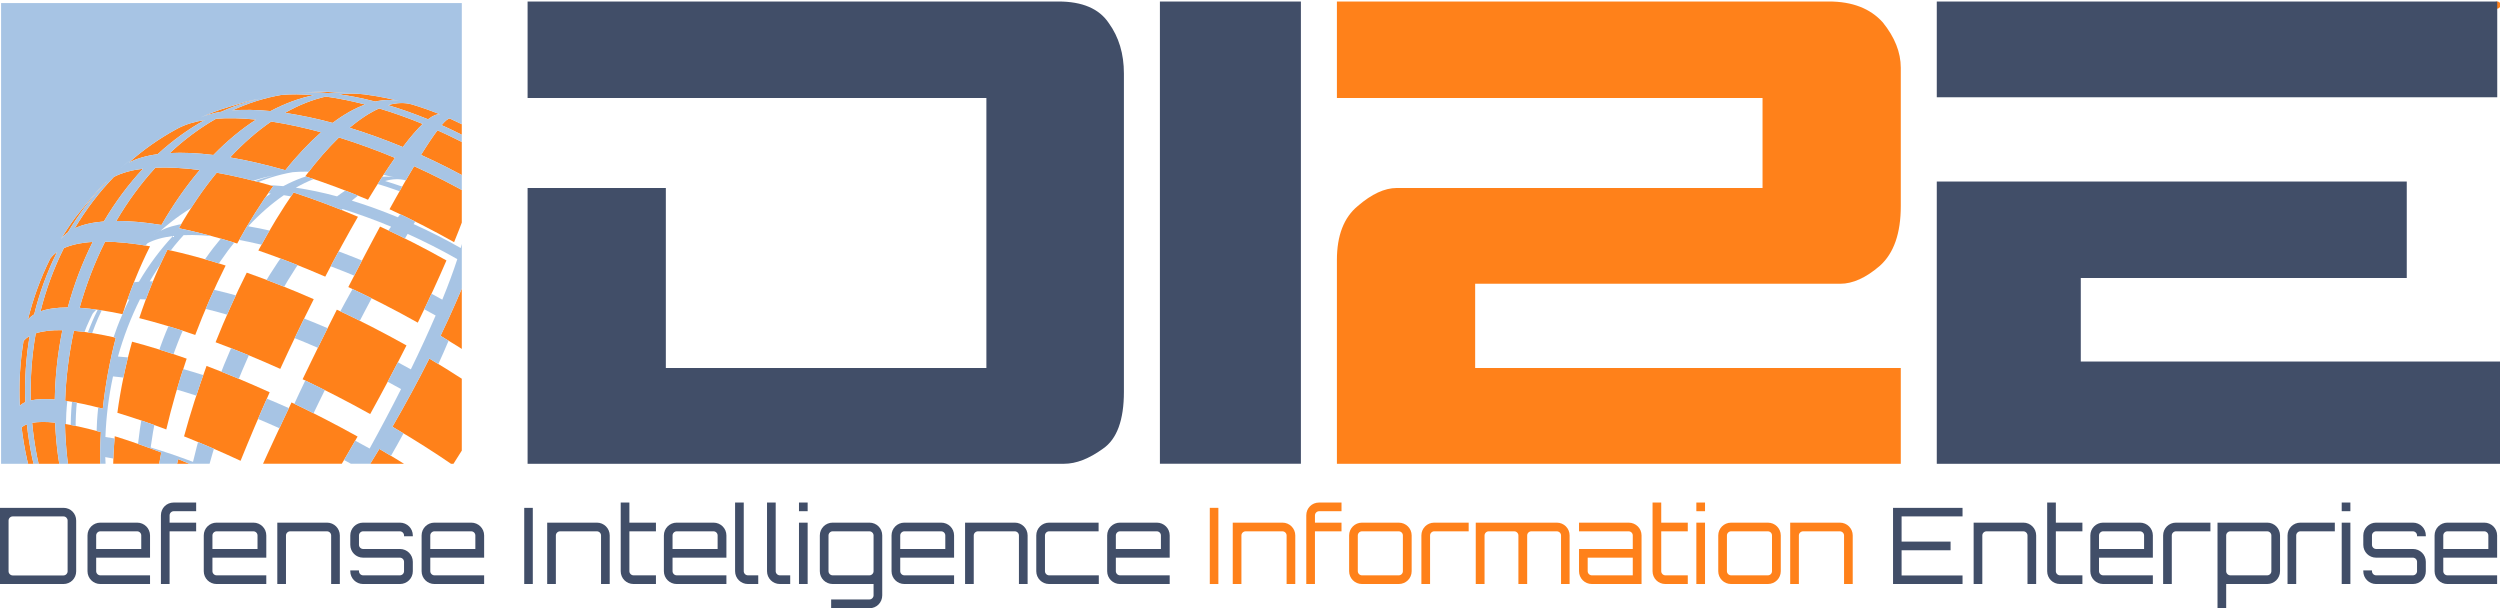 <?xml version="1.0" encoding="UTF-8" standalone="no"?>
<!-- Created with Inkscape (http://www.inkscape.org/) -->

<svg
   xmlns:dc="http://purl.org/dc/elements/1.1/"
   xmlns:cc="http://creativecommons.org/ns#"
   xmlns:rdf="http://www.w3.org/1999/02/22-rdf-syntax-ns#"
   xmlns:svg="http://www.w3.org/2000/svg"
   xmlns="http://www.w3.org/2000/svg"
   xmlns:sodipodi="http://sodipodi.sourceforge.net/DTD/sodipodi-0.dtd"
   xmlns:inkscape="http://www.inkscape.org/namespaces/inkscape"
   id="svg2985"
   version="1.1"
   inkscape:version="0.48.5 r10040"
   width="563"
   height="137"
   xml:space="preserve"
   sodipodi:docname="logo-words.svg"><defs
     id="defs2989"><clipPath
       clipPathUnits="userSpaceOnUse"
       id="clipPath3005"><path
         d="m 0,639.667 800,0 L 800,0 0,0 0,639.667 z"
         id="path3007"
         inkscape:connector-curvature="0" /></clipPath><clipPath
       clipPathUnits="userSpaceOnUse"
       id="clipPath3257"><path
         d="m 0,639.667 800,0 L 800,0 0,0 0,639.667 z"
         id="path3259"
         inkscape:connector-curvature="0" /></clipPath><clipPath
       clipPathUnits="userSpaceOnUse"
       id="clipPath3379"><path
         d="m 0,639.667 800,0 L 800,0 0,0 0,639.667 z"
         id="path3381"
         inkscape:connector-curvature="0" /></clipPath></defs><sodipodi:namedview
     pagecolor="#ffffff"
     bordercolor="#666666"
     borderopacity="1"
     objecttolerance="10"
     gridtolerance="10"
     guidetolerance="10"
     inkscape:pageopacity="0"
     inkscape:pageshadow="2"
     inkscape:window-width="1680"
     inkscape:window-height="997"
     id="namedview2987"
     showgrid="false"
     inkscape:zoom="1.4697791"
     inkscape:cx="168.20491"
     inkscape:cy="120.19032"
     inkscape:window-x="1912"
     inkscape:window-y="-8"
     inkscape:window-maximized="1"
     inkscape:current-layer="g3196" /><g
     id="g2993"
     inkscape:groupmode="layer"
     inkscape:label="DI2E (logo)"
     transform="matrix(1.25,0,0,-1.25,0,137)"><g
       id="g3196"
       transform="translate(-132.1,-244.842)"><g
         inkscape:export-ydpi="90"
         inkscape:export-xdpi="90"
         inkscape:export-filename="C:\Users\dmarchant\Downloads\g3375_2.png"
         transform="translate(581.932,353.494)"
         id="g2997"><path
           inkscape:connector-curvature="0"
           id="path2999"
           style="fill:none;stroke:#ff811a;stroke-width:1.25;stroke-linecap:round;stroke-linejoin:round;stroke-miterlimit:4;stroke-opacity:1;stroke-dasharray:none"
           d="M 0,0 0.063,0.053" /></g><g
         inkscape:export-ydpi="90"
         inkscape:export-xdpi="90"
         inkscape:export-filename="C:\Users\dmarchant\Downloads\g3375_2.png"
         transform="translate(153.963,324.276)"
         id="g3009"><path
           inkscape:connector-curvature="0"
           id="path3011"
           style="fill:#ff811a;fill-opacity:1;fill-rule:nonzero;stroke:none"
           d="M 0,0 C 0.022,0.016 0.044,0.031 0.065,0.05 0.146,0.122 0.23,0.194 0.313,0.267 l -0.437,-0.369 c 0.02,0.018 0.041,0.034 0.061,0.05 C -0.042,-0.035 -0.02,-0.019 0,0" /></g><g
         inkscape:export-ydpi="90"
         inkscape:export-xdpi="90"
         inkscape:export-filename="C:\Users\dmarchant\Downloads\g3375_2.png"
         transform="translate(212.426,288.034)"
         id="g3013"><path
           inkscape:connector-curvature="0"
           id="path3015"
           style="fill:#ff811a;fill-opacity:1;fill-rule:nonzero;stroke:none"
           d="m 0,0 c -0.973,0.603 -1.967,1.206 -2.98,1.808 -0.52,-1.033 -1.051,-2.06 -1.588,-3.092 -0.54,-1.029 -1.087,-2.057 -1.644,-3.083 -0.557,-1.026 -1.119,-2.05 -1.688,-3.068 -0.571,-1.019 -1.15,-2.032 -1.73,-3.041 0.987,-0.578 1.956,-1.156 2.906,-1.734 0.947,-0.579 1.874,-1.154 2.783,-1.728 0.906,-0.576 1.792,-1.147 2.654,-1.718 0.758,-0.497 1.489,-0.994 2.211,-1.489 l 0.447,0 c 0.509,0.785 1.008,1.576 1.5,2.372 l 0,12.951 C 2.864,-1.818 2.858,-1.813 2.852,-1.81 1.921,-1.207 0.971,-0.603 0,0" /></g><g
         inkscape:export-ydpi="90"
         inkscape:export-xdpi="90"
         inkscape:export-filename="C:\Users\dmarchant\Downloads\g3375_2.png"
         transform="translate(148.885,318.226)"
         id="g3017"><path
           inkscape:connector-curvature="0"
           id="path3019"
           style="fill:#ff811a;fill-opacity:1;fill-rule:nonzero;stroke:none"
           d="m 0,0 c -0.591,-0.772 -1.164,-1.568 -1.717,-2.388 -0.556,-0.822 -1.095,-1.663 -1.611,-2.531 0.341,0.163 0.709,0.312 1.096,0.443 0.391,0.133 0.803,0.25 1.244,0.355 0.436,0.104 0.899,0.192 1.383,0.265 0.487,0.072 0.995,0.132 1.526,0.175 0.527,0.894 1.073,1.763 1.633,2.61 0.561,0.843 1.138,1.66 1.727,2.453 C 5.873,2.177 6.478,2.941 7.097,3.681 7.713,4.423 8.344,5.138 8.986,5.826 8.461,5.76 7.955,5.681 7.468,5.586 6.987,5.49 6.525,5.381 6.086,5.256 5.648,5.132 5.23,4.992 4.835,4.841 4.444,4.688 4.073,4.521 3.728,4.338 3.073,3.663 2.438,2.963 1.815,2.242 1.193,1.52 0.588,0.771 0,0" /></g><g
         inkscape:export-ydpi="90"
         inkscape:export-xdpi="90"
         inkscape:export-filename="C:\Users\dmarchant\Downloads\g3375_2.png"
         transform="translate(164.01,270.889)"
         id="g3021"><path
           inkscape:connector-curvature="0"
           id="path3023"
           style="fill:#ff811a;fill-opacity:1;fill-rule:nonzero;stroke:none"
           d="M 0,0 2.204,0 C 1.529,0.282 0.856,0.562 0.19,0.832 0.123,0.552 0.065,0.278 0,0" /></g><g
         inkscape:export-ydpi="90"
         inkscape:export-xdpi="90"
         inkscape:export-filename="C:\Users\dmarchant\Downloads\g3375_2.png"
         transform="translate(200.439,273.565)"
         id="g3025"><path
           inkscape:connector-curvature="0"
           id="path3027"
           style="fill:#ff811a;fill-opacity:1;fill-rule:nonzero;stroke:none"
           d="m 0,0 c -0.542,-0.9 -1.088,-1.791 -1.636,-2.676 l 6.077,0 C 3.911,-2.348 3.389,-2.021 2.845,-1.691 1.915,-1.127 0.966,-0.563 0,0" /></g><g
         inkscape:export-ydpi="90"
         inkscape:export-xdpi="90"
         inkscape:export-filename="C:\Users\dmarchant\Downloads\g3375_2.png"
         transform="translate(150.273,276.593)"
         id="g3029"><path
           inkscape:connector-curvature="0"
           id="path3031"
           style="fill:#ff811a;fill-opacity:1;fill-rule:nonzero;stroke:none"
           d="m 0,0 c -0.603,0.167 -1.192,0.324 -1.766,0.471 -0.573,0.145 -1.129,0.279 -1.669,0.404 -0.539,0.122 -1.061,0.232 -1.568,0.333 -0.506,0.099 -0.992,0.186 -1.464,0.262 0.025,-1.041 0.07,-2.077 0.139,-3.113 0.069,-1.029 0.161,-2.056 0.272,-3.076 0.037,-0.331 0.091,-0.655 0.133,-0.984 l 5.81,0 C -0.125,-4.849 -0.132,-3.99 -0.116,-3.126 -0.098,-2.09 -0.057,-1.047 0,0" /></g><g
         inkscape:export-ydpi="90"
         inkscape:export-xdpi="90"
         inkscape:export-filename="C:\Users\dmarchant\Downloads\g3375_2.png"
         transform="translate(142.23,275.208)"
         id="g3033"><path
           inkscape:connector-curvature="0"
           id="path3035"
           style="fill:#ff811a;fill-opacity:1;fill-rule:nonzero;stroke:none"
           d="M 0,0 C -0.092,1.027 -0.161,2.058 -0.206,3.095 -0.626,3.136 -1.029,3.171 -1.413,3.189 -1.794,3.212 -2.158,3.218 -2.505,3.215 -2.848,3.213 -3.172,3.197 -3.479,3.171 -3.784,3.145 -4.07,3.107 -4.336,3.056 c 0.095,-1.007 0.213,-2.012 0.357,-3.012 0.143,-1.002 0.312,-2 0.503,-2.99 0.09,-0.46 0.203,-0.914 0.302,-1.372 l 3.72,0 C 0.481,-3.9 0.403,-3.486 0.347,-3.066 0.208,-2.051 0.091,-1.03 0,0" /></g><g
         inkscape:export-ydpi="90"
         inkscape:export-xdpi="90"
         inkscape:export-filename="C:\Users\dmarchant\Downloads\g3375_2.png"
         transform="translate(158.949,273.756)"
         id="g3037"><path
           inkscape:connector-curvature="0"
           id="path3039"
           style="fill:#ff811a;fill-opacity:1;fill-rule:nonzero;stroke:none"
           d="M 0,0 C -0.725,0.266 -1.436,0.521 -2.137,0.766 -2.838,1.008 -3.522,1.242 -4.197,1.465 -4.868,1.687 -5.528,1.897 -6.174,2.097 -6.268,1.054 -6.34,0.014 -6.393,-1.019 -6.425,-1.639 -6.437,-2.251 -6.455,-2.866 l 8.286,0 c 0.122,0.677 0.241,1.352 0.377,2.037 C 1.461,-0.542 0.726,-0.266 0,0" /></g><g
         inkscape:export-ydpi="90"
         inkscape:export-xdpi="90"
         inkscape:export-filename="C:\Users\dmarchant\Downloads\g3375_2.png"
         transform="translate(143.635,312.003)"
         id="g3041"><path
           inkscape:connector-curvature="0"
           id="path3043"
           style="fill:#ff811a;fill-opacity:1;fill-rule:nonzero;stroke:none"
           d="M 0,0 C 0.104,0.103 0.213,0.201 0.33,0.298 0.444,0.396 0.563,0.49 0.689,0.581 1.202,1.438 1.736,2.274 2.287,3.086 2.839,3.898 3.409,4.688 3.995,5.453 4.583,6.216 5.188,6.959 5.808,7.678 6.427,8.396 7.063,9.091 7.714,9.763 7.653,9.718 7.597,9.671 7.537,9.624 7.48,9.576 7.425,9.529 7.366,9.481 7.313,9.432 7.258,9.383 7.204,9.334 7.15,9.284 7.098,9.235 7.047,9.184 5.47,7.431 3.42,5.04 1.971,3.177 1.75,2.872 1.527,2.563 1.311,2.251 1.092,1.939 0.878,1.624 0.667,1.304 0.455,0.984 0.246,0.663 0.041,0.336 -0.165,0.01 -0.365,-0.319 -0.567,-0.653 c 0.086,0.115 0.173,0.225 0.268,0.335 C -0.204,-0.209 -0.105,-0.104 0,0" /></g><g
         inkscape:export-ydpi="90"
         inkscape:export-xdpi="90"
         inkscape:export-filename="C:\Users\dmarchant\Downloads\g3375_2.png"
         transform="translate(196.521,275.795)"
         id="g3045"><path
           inkscape:connector-curvature="0"
           id="path3047"
           style="fill:#ff811a;fill-opacity:1;fill-rule:nonzero;stroke:none"
           d="m 0,0 c -0.987,0.548 -1.976,1.087 -2.968,1.619 -0.991,0.529 -1.985,1.052 -2.98,1.565 -0.993,0.512 -1.988,1.017 -2.981,1.509 -0.992,0.495 -1.983,0.975 -2.972,1.451 -0.495,-1.04 -0.983,-2.078 -1.468,-3.11 -0.484,-1.032 -0.962,-2.057 -1.434,-3.076 -0.474,-1.018 -0.938,-2.027 -1.398,-3.029 -0.282,-0.617 -0.557,-1.225 -0.834,-1.834 l 14.193,0 c 0.375,0.637 0.751,1.273 1.126,1.917 C -1.144,-1.999 -0.569,-1.002 0,0" /></g><g
         inkscape:export-ydpi="90"
         inkscape:export-xdpi="90"
         inkscape:export-filename="C:\Users\dmarchant\Downloads\g3375_2.png"
         transform="translate(213.118,333.092)"
         id="g3049"><path
           inkscape:connector-curvature="0"
           id="path3051"
           style="fill:#ff811a;fill-opacity:1;fill-rule:nonzero;stroke:none"
           d="M 0,0 C -0.075,-0.001 -0.161,-0.03 -0.259,-0.079 -0.357,-0.13 -0.469,-0.203 -0.59,-0.301 -0.712,-0.402 -0.845,-0.525 -0.989,-0.674 -1.136,-0.821 -1.292,-0.997 -1.463,-1.195 -0.848,-1.47 -0.237,-1.752 0.376,-2.044 0.977,-2.33 1.578,-2.628 2.179,-2.931 l 0,1.896 C 1.886,-0.889 1.594,-0.741 1.3,-0.603 0.867,-0.395 0.434,-0.193 0,0" /></g><g
         inkscape:export-ydpi="90"
         inkscape:export-xdpi="90"
         inkscape:export-filename="C:\Users\dmarchant\Downloads\g3375_2.png"
         transform="translate(137.632,297.354)"
         id="g3053"><path
           inkscape:connector-curvature="0"
           id="path3055"
           style="fill:#ff811a;fill-opacity:1;fill-rule:nonzero;stroke:none"
           d="M 0,0 C 0.094,0.08 0.194,0.159 0.298,0.235 0.403,0.31 0.512,0.382 0.628,0.452 0.865,1.419 1.13,2.381 1.423,3.336 1.714,4.291 2.03,5.239 2.376,6.178 2.721,7.114 3.091,8.044 3.487,8.966 3.885,9.886 4.306,10.799 4.758,11.697 4.636,11.611 4.517,11.522 4.404,11.43 4.291,11.336 4.183,11.241 4.082,11.144 3.979,11.044 3.881,10.943 3.79,10.839 3.698,10.734 3.611,10.629 3.53,10.518 3.087,9.633 2.672,8.737 2.283,7.833 1.893,6.929 1.531,6.015 1.195,5.096 0.857,4.172 0.55,3.242 0.267,2.308 -0.018,1.373 -0.274,0.428 -0.505,-0.519 c 0.075,0.09 0.152,0.181 0.237,0.267 C -0.183,-0.166 -0.093,-0.081 0,0" /></g><g
         inkscape:export-ydpi="90"
         inkscape:export-xdpi="90"
         inkscape:export-filename="C:\Users\dmarchant\Downloads\g3375_2.png"
         transform="translate(187.601,333.362)"
         id="g3057"><path
           inkscape:connector-curvature="0"
           id="path3059"
           style="fill:#ff811a;fill-opacity:1;fill-rule:nonzero;stroke:none"
           d="m 0,0 c 0.718,-0.148 1.443,-0.315 2.179,-0.49 0.736,-0.179 1.482,-0.369 2.237,-0.573 0.512,0.385 1.018,0.743 1.521,1.075 0.501,0.327 0.997,0.631 1.488,0.909 0.488,0.271 0.972,0.522 1.45,0.744 0.476,0.222 0.944,0.416 1.408,0.584 C 9.663,2.414 9.048,2.563 8.44,2.705 7.832,2.847 7.231,2.976 6.638,3.096 6.047,3.217 5.463,3.326 4.886,3.422 4.311,3.52 3.745,3.606 3.187,3.683 2.588,3.545 1.984,3.38 1.378,3.19 0.77,3.002 0.16,2.784 -0.453,2.538 -1.067,2.294 -1.682,2.021 -2.3,1.726 -2.918,1.423 -3.538,1.099 -4.157,0.746 -3.489,0.647 -2.806,0.536 -2.114,0.411 -1.42,0.289 -0.716,0.15 0,0" /></g><g
         inkscape:export-ydpi="90"
         inkscape:export-xdpi="90"
         inkscape:export-filename="C:\Users\dmarchant\Downloads\g3375_2.png"
         transform="translate(180.955,332.545)"
         id="g3061"><path
           inkscape:connector-curvature="0"
           id="path3063"
           style="fill:#ff811a;fill-opacity:1;fill-rule:nonzero;stroke:none"
           d="m 0,0 c -0.623,-0.428 -1.246,-0.882 -1.868,-1.364 -0.622,-0.485 -1.243,-0.995 -1.861,-1.534 -0.619,-0.539 -1.238,-1.107 -1.849,-1.701 -0.614,-0.593 -1.229,-1.217 -1.834,-1.867 0.774,-0.131 1.559,-0.278 2.36,-0.437 0.806,-0.162 1.624,-0.34 2.454,-0.531 0.834,-0.193 1.677,-0.4 2.535,-0.624 0.861,-0.221 1.73,-0.459 2.613,-0.713 0.542,0.68 1.087,1.333 1.631,1.96 0.541,0.624 1.082,1.222 1.621,1.792 0.536,0.57 1.071,1.112 1.602,1.628 0.533,0.513 1.06,0.999 1.585,1.459 C 8.197,-1.716 7.415,-1.514 6.64,-1.323 5.87,-1.136 5.107,-0.961 4.355,-0.8 3.606,-0.639 2.867,-0.49 2.139,-0.356 1.414,-0.225 0.7,-0.105 0,0" /></g><g
         inkscape:export-ydpi="90"
         inkscape:export-xdpi="90"
         inkscape:export-filename="C:\Users\dmarchant\Downloads\g3375_2.png"
         transform="translate(193.161,337.452)"
         id="g3065"><path
           inkscape:connector-curvature="0"
           id="path3067"
           style="fill:#ff811a;fill-opacity:1;fill-rule:nonzero;stroke:none"
           d="m 0,0 c 0.514,-0.068 1.035,-0.148 1.566,-0.236 0.532,-0.089 1.07,-0.19 1.615,-0.297 0.546,-0.11 1.1,-0.23 1.659,-0.357 0.56,-0.129 1.124,-0.268 1.696,-0.416 0.426,0.095 0.847,0.164 1.259,0.21 0.411,0.046 0.815,0.07 1.214,0.069 0.396,-0.002 0.782,-0.023 1.165,-0.072 0.38,-0.047 0.752,-0.118 1.116,-0.212 l -0.085,0.022 c -2.949,0.69 -3.064,0.718 -4.733,0.996 L 4.624,-0.018 C 4.25,0.03 3.873,0.067 3.493,0.091 3.113,0.116 2.729,0.13 2.344,0.132 1.958,0.135 1.567,0.125 1.179,0.103 0.788,0.081 0.395,0.048 0,0" /></g><g
         inkscape:export-ydpi="90"
         inkscape:export-xdpi="90"
         inkscape:export-filename="C:\Users\dmarchant\Downloads\g3375_2.png"
         transform="translate(176.432,313.389)"
         id="g3069"><path
           inkscape:connector-curvature="0"
           id="path3071"
           style="fill:#ff811a;fill-opacity:1;fill-rule:nonzero;stroke:none"
           d="M 0,0 C 0.538,0.914 1.077,1.801 1.62,2.663 2.161,3.524 2.704,4.359 3.249,5.169 3.795,5.977 4.343,6.76 4.89,7.514 3.987,7.777 3.097,8.028 2.215,8.261 1.339,8.493 0.476,8.712 -0.377,8.915 -1.226,9.117 -2.063,9.304 -2.882,9.474 -3.7,9.645 -4.505,9.799 -5.293,9.94 -5.889,9.214 -6.479,8.462 -7.063,7.683 -7.646,6.905 -8.223,6.096 -8.79,5.262 -9.36,4.427 -9.921,3.565 -10.474,2.681 c -0.554,-0.891 -1.096,-1.803 -1.63,-2.744 0.811,-0.166 1.637,-0.35 2.48,-0.546 0.845,-0.2 1.708,-0.412 2.583,-0.644 0.879,-0.228 1.771,-0.476 2.677,-0.735 0.908,-0.263 1.831,-0.54 2.763,-0.834 C -1.071,-1.857 -0.536,-0.916 0,0" /></g><g
         inkscape:export-ydpi="90"
         inkscape:export-xdpi="90"
         inkscape:export-filename="C:\Users\dmarchant\Downloads\g3375_2.png"
         transform="translate(140.667,294.838)"
         id="g3073"><path
           inkscape:connector-curvature="0"
           id="path3075"
           style="fill:#ff811a;fill-opacity:1;fill-rule:nonzero;stroke:none"
           d="m 0,0 c -0.397,-0.047 -0.776,-0.108 -1.13,-0.183 -0.353,-0.075 -0.684,-0.165 -0.992,-0.267 -0.178,-0.996 -0.329,-1.997 -0.454,-3 -0.124,-1.004 -0.228,-2.012 -0.3,-3.019 -0.072,-1.009 -0.122,-2.02 -0.145,-3.034 -0.024,-1.011 -0.023,-2.022 0.005,-3.036 0.278,0.064 0.577,0.116 0.895,0.152 0.32,0.04 0.659,0.066 1.018,0.078 0.362,0.015 0.744,0.017 1.143,0.006 0.401,-0.015 0.821,-0.036 1.262,-0.075 0.017,1.043 0.06,2.089 0.124,3.134 0.066,1.043 0.155,2.089 0.269,3.132 0.114,1.042 0.252,2.086 0.415,3.125 0.162,1.037 0.35,2.073 0.559,3.105 C 2.181,0.126 1.714,0.121 1.268,0.103 0.824,0.083 0.401,0.05 0,0" /></g><g
         inkscape:export-ydpi="90"
         inkscape:export-xdpi="90"
         inkscape:export-filename="C:\Users\dmarchant\Downloads\g3375_2.png"
         transform="translate(212.921,330.039)"
         id="g3077"><path
           inkscape:connector-curvature="0"
           id="path3079"
           style="fill:#ff811a;fill-opacity:1;fill-rule:nonzero;stroke:none"
           d="M 0,0 C -0.666,0.317 -1.335,0.628 -2.002,0.926 -2.203,0.661 -2.415,0.368 -2.639,0.052 -2.863,-0.267 -3.099,-0.61 -3.346,-0.979 -3.595,-1.35 -3.854,-1.744 -4.124,-2.165 c -0.273,-0.421 -0.555,-0.868 -0.848,-1.341 0.82,-0.37 1.64,-0.754 2.461,-1.145 0.82,-0.393 1.641,-0.796 2.458,-1.214 C 0.76,-6.276 1.568,-6.7 2.376,-7.134 l 0,5.953 C 2.251,-1.116 2.126,-1.048 2.001,-0.984 1.337,-0.646 0.669,-0.319 0,0" /></g><g
         inkscape:export-ydpi="90"
         inkscape:export-xdpi="90"
         inkscape:export-filename="C:\Users\dmarchant\Downloads\g3375_2.png"
         transform="translate(211.896,322.01)"
         id="g3081"><path
           inkscape:connector-curvature="0"
           id="path3083"
           style="fill:#ff811a;fill-opacity:1;fill-rule:nonzero;stroke:none"
           d="M 0,0 C -0.863,0.437 -1.726,0.865 -2.593,1.28 -3.457,1.695 -4.323,2.099 -5.188,2.491 -5.514,1.947 -5.851,1.379 -6.197,0.784 -6.545,0.188 -6.904,-0.431 -7.273,-1.076 -7.645,-1.724 -8.024,-2.397 -8.415,-3.093 -8.809,-3.792 -9.21,-4.515 -9.622,-5.262 c 0.975,-0.445 1.946,-0.901 2.921,-1.373 0.973,-0.47 1.947,-0.954 2.919,-1.45 0.972,-0.495 1.942,-1.002 2.91,-1.523 0.966,-0.518 1.929,-1.048 2.887,-1.589 0.323,0.792 0.632,1.566 0.924,2.315 0.163,0.416 0.308,0.81 0.461,1.212 l 0,5.867 C 3.127,-1.652 2.855,-1.497 2.581,-1.35 1.724,-0.89 0.862,-0.438 0,0" /></g><g
         inkscape:export-ydpi="90"
         inkscape:export-xdpi="90"
         inkscape:export-filename="C:\Users\dmarchant\Downloads\g3375_2.png"
         transform="translate(212.867,296.927)"
         id="g3085"><path
           inkscape:connector-curvature="0"
           id="path3087"
           style="fill:#ff811a;fill-opacity:1;fill-rule:nonzero;stroke:none"
           d="m 0,0 c -0.45,-0.978 -0.917,-1.974 -1.402,-2.986 1.007,-0.6 1.999,-1.204 2.966,-1.81 0.295,-0.183 0.575,-0.368 0.866,-0.553 l 0,10.872 C 2.066,4.66 1.689,3.78 1.294,2.881 0.881,1.938 0.448,0.978 0,0" /></g><g
         inkscape:export-ydpi="90"
         inkscape:export-xdpi="90"
         inkscape:export-filename="C:\Users\dmarchant\Downloads\g3375_2.png"
         transform="translate(145.214,302.085)"
         id="g3089"><path
           inkscape:connector-curvature="0"
           id="path3091"
           style="fill:#ff811a;fill-opacity:1;fill-rule:nonzero;stroke:none"
           d="M 0,0 C 0.326,1.003 0.674,1.997 1.049,2.983 1.424,3.969 1.821,4.943 2.243,5.909 2.667,6.872 3.114,7.828 3.585,8.771 3.058,8.739 2.554,8.688 2.07,8.624 1.59,8.561 1.134,8.481 0.698,8.39 0.267,8.295 -0.144,8.188 -0.528,8.063 -0.913,7.941 -1.275,7.805 -1.612,7.652 -2.067,6.738 -2.496,5.818 -2.898,4.887 -3.302,3.955 -3.679,3.012 -4.031,2.062 -4.38,1.11 -4.705,0.149 -5.004,-0.815 c -0.299,-0.97 -0.571,-1.946 -0.817,-2.926 0.317,0.117 0.656,0.218 1.018,0.305 0.365,0.087 0.752,0.163 1.16,0.221 0.414,0.061 0.847,0.106 1.303,0.136 0.457,0.03 0.938,0.048 1.438,0.049 C -0.626,-2.014 -0.325,-1.003 0,0" /></g><g
         inkscape:export-ydpi="90"
         inkscape:export-xdpi="90"
         inkscape:export-filename="C:\Users\dmarchant\Downloads\g3375_2.png"
         transform="translate(155.189,325.319)"
         id="g3093"><path
           inkscape:connector-curvature="0"
           id="path3095"
           style="fill:#ff811a;fill-opacity:1;fill-rule:nonzero;stroke:none"
           d="m 0,0 c -0.131,-0.108 -0.263,-0.217 -0.39,-0.326 -0.13,-0.109 -0.258,-0.221 -0.388,-0.332 -0.044,-0.04 -0.089,-0.08 -0.135,-0.118 L 0.394,0.321 C 0.262,0.215 0.13,0.107 0,0" /></g><g
         inkscape:export-ydpi="90"
         inkscape:export-xdpi="90"
         inkscape:export-filename="C:\Users\dmarchant\Downloads\g3375_2.png"
         transform="translate(136.369,281.846)"
         id="g3097"><path
           inkscape:connector-curvature="0"
           id="path3099"
           style="fill:#ff811a;fill-opacity:1;fill-rule:nonzero;stroke:none"
           d="m 0,0 c 0.093,0.049 0.187,0.094 0.289,0.139 -0.037,0.997 -0.05,1.996 -0.037,2.993 0.016,0.996 0.055,1.993 0.119,2.99 0.067,0.993 0.157,1.986 0.273,2.977 0.118,0.99 0.26,1.976 0.429,2.96 C 0.965,11.996 0.856,11.929 0.755,11.859 0.654,11.793 0.556,11.719 0.465,11.645 0.375,11.57 0.287,11.493 0.205,11.413 0.125,11.333 0.049,11.251 -0.023,11.165 -0.186,10.203 -0.317,9.236 -0.427,8.269 -0.535,7.3 -0.616,6.326 -0.672,5.353 -0.73,4.378 -0.76,3.402 -0.763,2.426 c -0.006,-0.978 0.015,-1.954 0.062,-2.933 0.066,0.064 0.134,0.126 0.208,0.185 0.072,0.059 0.149,0.116 0.233,0.169 C -0.178,-0.102 -0.092,-0.05 0,0" /></g><g
         inkscape:export-ydpi="90"
         inkscape:export-xdpi="90"
         inkscape:export-filename="C:\Users\dmarchant\Downloads\g3375_2.png"
         transform="translate(204.285,333.633)"
         id="g3101"><path
           inkscape:connector-curvature="0"
           id="path3103"
           style="fill:#ff811a;fill-opacity:1;fill-rule:nonzero;stroke:none"
           d="M 0,0 C -0.653,0.233 -1.306,0.455 -1.954,0.668 -2.599,0.879 -3.242,1.081 -3.881,1.272 -4.295,1.089 -4.717,0.878 -5.144,0.643 -5.575,0.405 -6.012,0.142 -6.454,-0.146 c -0.445,-0.293 -0.897,-0.61 -1.355,-0.955 -0.459,-0.344 -0.924,-0.715 -1.393,-1.114 0.776,-0.24 1.56,-0.489 2.348,-0.754 0.791,-0.263 1.587,-0.54 2.386,-0.83 0.803,-0.288 1.609,-0.59 2.417,-0.904 0.811,-0.316 1.623,-0.64 2.44,-0.98 0.34,0.453 0.671,0.879 0.99,1.279 0.319,0.397 0.627,0.771 0.927,1.119 0.297,0.347 0.585,0.665 0.862,0.962 0.276,0.291 0.541,0.559 0.798,0.802 -0.664,0.274 -1.33,0.538 -1.991,0.792 C 1.314,-0.476 0.656,-0.232 0,0" /></g><g
         inkscape:export-ydpi="90"
         inkscape:export-xdpi="90"
         inkscape:export-filename="C:\Users\dmarchant\Downloads\g3375_2.png"
         transform="translate(203.159,335.761)"
         id="g3105"><path
           inkscape:connector-curvature="0"
           id="path3107"
           style="fill:#ff811a;fill-opacity:1;fill-rule:nonzero;stroke:none"
           d="m 0,0 c -0.375,-0.063 -0.758,-0.149 -1.147,-0.264 0.586,-0.174 1.176,-0.358 1.771,-0.552 0.594,-0.194 1.192,-0.398 1.792,-0.61 0.603,-0.213 1.207,-0.434 1.812,-0.667 0.607,-0.232 1.215,-0.472 1.825,-0.722 0.226,0.172 0.441,0.322 0.642,0.446 0.204,0.122 0.397,0.221 0.577,0.294 0.182,0.074 0.352,0.123 0.51,0.147 0.16,0.024 0.308,0.026 0.445,0 -0.433,0.176 -0.866,0.347 -1.295,0.51 C 6.5,-1.256 6.071,-1.097 5.645,-0.947 5.217,-0.795 4.792,-0.65 4.368,-0.514 3.946,-0.377 3.525,-0.246 3.106,-0.122 2.788,-0.034 2.462,0.03 2.129,0.068 1.79,0.107 1.444,0.121 1.091,0.108 0.735,0.099 0.372,0.063 0,0" /></g><g
         inkscape:export-ydpi="90"
         inkscape:export-xdpi="90"
         inkscape:export-filename="C:\Users\dmarchant\Downloads\g3375_2.png"
         transform="translate(169.962,333.878)"
         id="g3109"><path
           inkscape:connector-curvature="0"
           id="path3111"
           style="fill:#ff811a;fill-opacity:1;fill-rule:nonzero;stroke:none"
           d="m 0,0 c 0.315,0.087 0.639,0.165 0.973,0.236 0.336,0.075 0.679,0.138 1.032,0.195 0.726,0.33 1.46,0.632 2.193,0.912 0.737,0.276 1.474,0.533 2.217,0.764 0.738,0.227 1.482,0.436 2.227,0.616 0.201,0.049 0.403,0.093 0.603,0.14 C 8.367,2.682 7.457,2.49 6.705,2.3 1.66,0.815 1.358,0.728 -1.761,-0.604 c 0.272,0.116 0.558,0.223 0.85,0.324 0.294,0.1 0.597,0.195 0.911,0.28" /></g><g
         inkscape:export-ydpi="90"
         inkscape:export-xdpi="90"
         inkscape:export-filename="C:\Users\dmarchant\Downloads\g3375_2.png"
         transform="translate(167.313,308.215)"
         id="g3113"><path
           inkscape:connector-curvature="0"
           id="path3115"
           style="fill:#ff811a;fill-opacity:1;fill-rule:nonzero;stroke:none"
           d="m 0,0 c -0.874,0.239 -1.733,0.459 -2.578,0.666 -0.84,0.207 -1.666,0.398 -2.476,0.573 -0.494,-0.989 -0.971,-1.99 -1.431,-2.997 -0.458,-1.013 -0.9,-2.032 -1.324,-3.06 -0.422,-1.031 -0.828,-2.069 -1.213,-3.112 -0.386,-1.046 -0.754,-2.095 -1.103,-3.152 0.775,-0.194 1.569,-0.406 2.377,-0.629 0.81,-0.224 1.636,-0.461 2.478,-0.714 0.842,-0.255 1.701,-0.523 2.572,-0.803 0.873,-0.283 1.759,-0.58 2.657,-0.889 0.403,1.064 0.822,2.126 1.252,3.183 0.431,1.057 0.875,2.107 1.332,3.153 0.458,1.044 0.926,2.082 1.408,3.11 0.483,1.028 0.979,2.049 1.487,3.059 C 4.503,-1.314 3.581,-1.029 2.673,-0.759 1.769,-0.491 0.877,-0.238 0,0" /></g><g
         inkscape:export-ydpi="90"
         inkscape:export-xdpi="90"
         inkscape:export-filename="C:\Users\dmarchant\Downloads\g3375_2.png"
         transform="translate(198.144,327.995)"
         id="g3117"><path
           inkscape:connector-curvature="0"
           id="path3119"
           style="fill:#ff811a;fill-opacity:1;fill-rule:nonzero;stroke:none"
           d="M 0,0 C -0.84,0.308 -1.678,0.599 -2.509,0.881 -3.339,1.161 -4.163,1.427 -4.979,1.68 -5.467,1.207 -5.96,0.706 -6.459,0.178 -6.958,-0.35 -7.46,-0.905 -7.965,-1.486 c -0.509,-0.585 -1.02,-1.195 -1.533,-1.831 -0.517,-0.641 -1.034,-1.305 -1.554,-1.997 0.911,-0.295 1.834,-0.604 2.76,-0.926 0.93,-0.323 1.867,-0.661 2.811,-1.015 0.943,-0.351 1.895,-0.718 2.849,-1.099 0.959,-0.382 1.92,-0.778 2.885,-1.185 0.44,0.731 0.871,1.438 1.297,2.122 0.424,0.682 0.839,1.336 1.244,1.968 0.405,0.626 0.801,1.228 1.19,1.807 0.385,0.574 0.764,1.122 1.13,1.647 C 4.255,-1.639 3.399,-1.29 2.546,-0.959 1.694,-0.627 0.846,-0.308 0,0" /></g><g
         inkscape:export-ydpi="90"
         inkscape:export-xdpi="90"
         inkscape:export-filename="C:\Users\dmarchant\Downloads\g3375_2.png"
         transform="translate(199.222,311.109)"
         id="g3121"><path
           inkscape:connector-curvature="0"
           id="path3123"
           style="fill:#ff811a;fill-opacity:1;fill-rule:nonzero;stroke:none"
           d="m 0,0 c -0.459,-0.862 -0.928,-1.749 -1.404,-2.658 -0.478,-0.909 -0.963,-1.843 -1.459,-2.795 -0.493,-0.956 -0.996,-1.933 -1.507,-2.93 1.045,-0.485 2.09,-0.986 3.136,-1.496 1.046,-0.51 2.092,-1.035 3.136,-1.57 1.047,-0.535 2.092,-1.082 3.13,-1.639 1.043,-0.56 2.079,-1.129 3.114,-1.708 0.492,1.008 0.968,1.999 1.43,2.973 0.461,0.974 0.908,1.927 1.338,2.864 0.431,0.934 0.845,1.85 1.244,2.744 0.398,0.894 0.781,1.769 1.151,2.624 -0.987,0.556 -1.977,1.099 -2.971,1.634 -0.994,0.533 -1.99,1.055 -2.99,1.564 -0.999,0.51 -2,1.007 -2.999,1.492 C 3.348,1.583 2.347,2.055 1.348,2.515 0.908,1.7 0.459,0.862 0,0" /></g><g
         inkscape:export-ydpi="90"
         inkscape:export-xdpi="90"
         inkscape:export-filename="C:\Users\dmarchant\Downloads\g3375_2.png"
         transform="translate(137.331,275.025)"
         id="g3125"><path
           inkscape:connector-curvature="0"
           id="path3127"
           style="fill:#ff811a;fill-opacity:1;fill-rule:nonzero;stroke:none"
           d="M 0,0 C -0.157,0.986 -0.286,1.98 -0.39,2.976 -0.485,2.938 -0.578,2.896 -0.665,2.855 -0.753,2.813 -0.838,2.769 -0.916,2.723 -0.995,2.675 -1.07,2.625 -1.142,2.574 -1.212,2.522 -1.277,2.468 -1.339,2.412 c 0.113,-0.974 0.253,-1.947 0.419,-2.915 0.164,-0.97 0.354,-1.935 0.567,-2.893 0.056,-0.249 0.127,-0.493 0.186,-0.74 l 0.981,0 C 0.724,-3.741 0.62,-3.35 0.537,-2.952 0.332,-1.973 0.154,-0.988 0,0" /></g><g
         inkscape:export-ydpi="90"
         inkscape:export-xdpi="90"
         inkscape:export-filename="C:\Users\dmarchant\Downloads\g3375_2.png"
         transform="translate(188.469,337.811)"
         id="g3129"><path
           inkscape:connector-curvature="0"
           id="path3131"
           style="fill:#ff811a;fill-opacity:1;fill-rule:nonzero;stroke:none"
           d="m 0,0 c 0.429,-0.003 0.868,-0.017 1.313,-0.038 0.448,-0.024 0.902,-0.056 1.367,-0.097 0.341,0.033 0.683,0.062 1.025,0.079 0.339,0.018 0.679,0.029 1.016,0.033 0.338,0.002 0.674,-0.002 1.008,-0.015 0.334,-0.012 0.667,-0.031 0.998,-0.061 L 5.442,-0.002 C 1.401,0.133 1.07,0.146 -1.878,-0.033 l -0.578,-0.043 c 0.391,0.029 0.791,0.052 1.199,0.064 C -0.847,0 -0.428,0.005 0,0" /></g><g
         inkscape:export-ydpi="90"
         inkscape:export-xdpi="90"
         inkscape:export-filename="C:\Users\dmarchant\Downloads\g3375_2.png"
         transform="translate(178.343,336.255)"
         id="g3133"><path
           inkscape:connector-curvature="0"
           id="path3135"
           style="fill:#ff811a;fill-opacity:1;fill-rule:nonzero;stroke:none"
           d="m 0,0 c -0.741,-0.232 -1.479,-0.491 -2.213,-0.775 -0.736,-0.285 -1.47,-0.598 -2.199,-0.932 0.516,0.042 1.043,0.07 1.588,0.087 0.547,0.016 1.108,0.018 1.681,0.009 0.58,-0.011 1.172,-0.034 1.777,-0.069 0.606,-0.038 1.225,-0.086 1.859,-0.147 0.653,0.346 1.303,0.666 1.956,0.958 0.654,0.292 1.304,0.557 1.953,0.798 0.647,0.237 1.295,0.448 1.941,0.633 0.642,0.183 1.285,0.342 1.925,0.473 C 9.738,1.083 9.22,1.12 8.711,1.146 8.201,1.17 7.702,1.184 7.218,1.188 6.73,1.191 6.258,1.184 5.795,1.167 5.333,1.149 4.885,1.12 4.445,1.082 3.703,0.952 2.962,0.799 2.222,0.619 1.479,0.438 0.739,0.232 0,0" /></g><g
         inkscape:export-ydpi="90"
         inkscape:export-xdpi="90"
         inkscape:export-filename="C:\Users\dmarchant\Downloads\g3375_2.png"
         transform="translate(179.207,336.741)"
         id="g3137"><path
           inkscape:connector-curvature="0"
           id="path3139"
           style="fill:#ff811a;fill-opacity:1;fill-rule:nonzero;stroke:none"
           d="M 0,0 C 0.575,0.115 1.139,0.229 1.634,0.334 1.089,0.235 0.545,0.122 0,0" /></g><g
         inkscape:export-ydpi="90"
         inkscape:export-xdpi="90"
         inkscape:export-filename="C:\Users\dmarchant\Downloads\g3375_2.png"
         transform="translate(132.1,244.842)"
         id="g3141"><path
           inkscape:connector-curvature="0"
           id="path3143"
           style="fill:#ff811a;fill-opacity:1;fill-rule:nonzero;stroke:none"
           d="M 0,0 C 0.001,0 0.002,0.001 0.003,0 0.002,0.001 0.001,0.001 0,0.001 L 0,0 z" /></g><g
         inkscape:export-ydpi="90"
         inkscape:export-xdpi="90"
         inkscape:export-filename="C:\Users\dmarchant\Downloads\g3375_2.png"
         transform="translate(156.394,325.643)"
         id="g3145"><path
           inkscape:connector-curvature="0"
           id="path3147"
           style="fill:#ff811a;fill-opacity:1;fill-rule:nonzero;stroke:none"
           d="M 0,0 C 0.392,0.156 0.806,0.298 1.239,0.426 1.675,0.554 2.132,0.668 2.609,0.768 3.09,0.867 3.591,0.952 4.109,1.021 4.779,1.64 5.464,2.23 6.157,2.796 6.848,3.36 7.549,3.9 8.26,4.414 8.967,4.927 9.684,5.412 10.408,5.873 11.13,6.332 11.861,6.768 12.6,7.176 12.127,7.1 11.669,7.015 11.231,6.914 10.794,6.814 10.373,6.702 9.972,6.578 9.57,6.454 9.186,6.316 8.82,6.165 8.455,6.019 8.108,5.858 7.78,5.682 L 7.327,5.438 C 6.586,5.031 5.855,4.604 5.134,4.153 4.41,3.703 3.696,3.23 2.993,2.734 2.286,2.238 1.594,1.721 0.912,1.181 0.227,0.637 -0.445,0.076 -1.104,-0.509 -0.758,-0.325 -0.391,-0.157 0,0" /></g><g
         inkscape:export-ydpi="90"
         inkscape:export-xdpi="90"
         inkscape:export-filename="C:\Users\dmarchant\Downloads\g3375_2.png"
         transform="translate(160.098,324.235)"
         id="g3149"><path
           inkscape:connector-curvature="0"
           id="path3151"
           style="fill:#ff811a;fill-opacity:1;fill-rule:nonzero;stroke:none"
           d="m 0,0 c -0.638,-0.696 -1.263,-1.416 -1.877,-2.164 -0.613,-0.746 -1.216,-1.522 -1.804,-2.321 -0.59,-0.799 -1.164,-1.627 -1.725,-2.48 -0.562,-0.852 -1.107,-1.731 -1.638,-2.635 0.594,0.002 1.209,-0.011 1.845,-0.041 0.636,-0.026 1.295,-0.073 1.972,-0.134 0.681,-0.061 1.381,-0.137 2.099,-0.228 0.721,-0.093 1.461,-0.201 2.22,-0.324 0.534,0.93 1.078,1.836 1.636,2.715 0.555,0.878 1.122,1.731 1.698,2.556 0.574,0.825 1.159,1.622 1.754,2.396 0.591,0.768 1.193,1.511 1.801,2.23 -0.74,0.097 -1.463,0.178 -2.168,0.245 -0.704,0.066 -1.39,0.118 -2.057,0.153 C 3.09,0.006 2.446,0.024 1.816,0.03 1.191,0.034 0.586,0.024 0,0" /></g><g
         inkscape:export-ydpi="90"
         inkscape:export-xdpi="90"
         inkscape:export-filename="C:\Users\dmarchant\Downloads\g3375_2.png"
         transform="translate(184.569,307.132)"
         id="g3153"><path
           inkscape:connector-curvature="0"
           id="path3155"
           style="fill:#ff811a;fill-opacity:1;fill-rule:nonzero;stroke:none"
           d="m 0,0 c 1.01,-0.393 2.025,-0.801 3.044,-1.225 1.024,-0.421 2.052,-0.858 3.083,-1.306 0.515,0.99 1.027,1.962 1.532,2.91 0.504,0.944 1.001,1.867 1.494,2.77 0.491,0.897 0.976,1.774 1.454,2.627 0.477,0.85 0.947,1.677 1.413,2.481 C 11.029,8.679 10.041,9.086 9.06,9.481 8.079,9.875 7.104,10.254 6.136,10.619 5.168,10.984 4.206,11.335 3.255,11.671 2.303,12.004 1.359,12.325 0.426,12.632 -0.103,11.867 -0.631,11.073 -1.16,10.254 -1.692,9.436 -2.222,8.59 -2.753,7.72 -3.283,6.847 -3.814,5.949 -4.344,5.028 -4.873,4.104 -5.403,3.156 -5.931,2.185 -4.961,1.851 -3.983,1.5 -2.994,1.139 -2.005,0.772 -1.005,0.394 0,0" /></g><g
         inkscape:export-ydpi="90"
         inkscape:export-xdpi="90"
         inkscape:export-filename="C:\Users\dmarchant\Downloads\g3375_2.png"
         transform="translate(174.435,333.137)"
         id="g3157"><path
           inkscape:connector-curvature="0"
           id="path3159"
           style="fill:#ff811a;fill-opacity:1;fill-rule:nonzero;stroke:none"
           d="m 0,0 c -0.599,0.014 -1.186,0.013 -1.751,0 -0.568,-0.014 -1.117,-0.042 -1.653,-0.084 -0.72,-0.407 -1.434,-0.844 -2.143,-1.304 -0.709,-0.465 -1.412,-0.952 -2.107,-1.467 -0.696,-0.516 -1.386,-1.06 -2.066,-1.626 -0.681,-0.569 -1.354,-1.165 -2.015,-1.79 0.575,0.034 1.173,0.05 1.789,0.05 0.619,0.002 1.253,-0.012 1.906,-0.041 0.657,-0.029 1.329,-0.073 2.02,-0.131 0.694,-0.059 1.404,-0.134 2.129,-0.224 0.622,0.64 1.253,1.255 1.888,1.844 0.633,0.584 1.272,1.144 1.914,1.675 0.64,0.531 1.286,1.035 1.935,1.51 0.645,0.476 1.294,0.923 1.948,1.345 C 3.13,-0.177 2.484,-0.121 1.849,-0.079 1.219,-0.039 0.602,-0.014 0,0" /></g><g
         inkscape:export-ydpi="90"
         inkscape:export-xdpi="90"
         inkscape:export-filename="C:\Users\dmarchant\Downloads\g3375_2.png"
         transform="translate(151.033,310.908)"
         id="g3161"><path
           inkscape:connector-curvature="0"
           id="path3163"
           style="fill:#ff811a;fill-opacity:1;fill-rule:nonzero;stroke:none"
           d="m 0,0 c -0.477,-0.953 -0.932,-1.918 -1.359,-2.892 -0.432,-0.977 -0.836,-1.962 -1.219,-2.957 -0.383,-0.996 -0.742,-2.001 -1.078,-3.014 -0.336,-1.012 -0.647,-2.032 -0.938,-3.061 0.564,-0.036 1.149,-0.088 1.752,-0.155 0.605,-0.065 1.232,-0.148 1.876,-0.242 0.648,-0.096 1.315,-0.209 1.999,-0.335 0.69,-0.124 1.397,-0.266 2.121,-0.421 0.331,1.05 0.683,2.097 1.057,3.138 0.371,1.036 0.765,2.067 1.178,3.088 0.41,1.022 0.842,2.035 1.295,3.039 0.452,0.999 0.921,1.992 1.414,2.971 -0.756,0.135 -1.494,0.25 -2.212,0.354 C 5.169,-0.388 4.472,-0.304 3.795,-0.232 3.12,-0.164 2.466,-0.109 1.831,-0.069 1.199,-0.031 0.589,-0.008 0,0" /></g><g
         inkscape:export-ydpi="90"
         inkscape:export-xdpi="90"
         inkscape:export-filename="C:\Users\dmarchant\Downloads\g3375_2.png"
         transform="translate(199.072,295.568)"
         id="g3165"><path
           inkscape:connector-curvature="0"
           id="path3167"
           style="fill:#ff811a;fill-opacity:1;fill-rule:nonzero;stroke:none"
           d="m 0,0 c -1.049,0.539 -2.099,1.065 -3.146,1.58 -1.048,0.514 -2.095,1.016 -3.14,1.505 -0.519,-1.032 -1.039,-2.067 -1.556,-3.107 -0.517,-1.041 -1.037,-2.085 -1.552,-3.131 -0.514,-1.049 -1.028,-2.097 -1.538,-3.149 -0.509,-1.049 -1.017,-2.098 -1.524,-3.146 1.013,-0.484 2.027,-0.975 3.044,-1.479 1.016,-0.501 2.033,-1.015 3.05,-1.541 1.017,-0.523 2.036,-1.057 3.049,-1.599 1.014,-0.543 2.026,-1.096 3.032,-1.658 0.566,1.021 1.127,2.047 1.682,3.074 0.556,1.029 1.108,2.06 1.655,3.093 0.547,1.034 1.089,2.069 1.622,3.103 0.534,1.032 1.063,2.067 1.583,3.1 -1.035,0.58 -2.077,1.151 -3.123,1.709 C 2.097,-1.086 1.048,-0.538 0,0" /></g><g
         inkscape:export-ydpi="90"
         inkscape:export-xdpi="90"
         inkscape:export-filename="C:\Users\dmarchant\Downloads\g3375_2.png"
         transform="translate(174.898,286.29)"
         id="g3169"><path
           inkscape:connector-curvature="0"
           id="path3171"
           style="fill:#ff811a;fill-opacity:1;fill-rule:nonzero;stroke:none"
           d="m 0,0 c -0.948,0.395 -1.891,0.779 -2.822,1.151 -0.93,0.371 -1.852,0.731 -2.765,1.075 -0.39,-1.068 -0.767,-2.136 -1.132,-3.201 -0.364,-1.065 -0.718,-2.129 -1.054,-3.189 -0.338,-1.06 -0.664,-2.114 -0.975,-3.166 -0.311,-1.049 -0.607,-2.095 -0.892,-3.133 0.816,-0.325 1.64,-0.66 2.474,-1.009 0.834,-0.345 1.677,-0.704 2.527,-1.069 0.85,-0.371 1.709,-0.746 2.573,-1.135 0.863,-0.387 1.734,-0.786 2.608,-1.191 0.403,1 0.816,2.008 1.237,3.021 0.423,1.019 0.851,2.044 1.288,3.075 0.439,1.032 0.886,2.069 1.338,3.112 0.454,1.042 0.914,2.089 1.382,3.139 C 4.812,-2.076 3.839,-1.646 2.873,-1.225 1.909,-0.804 0.95,-0.395 0,0" /></g><g
         inkscape:export-ydpi="90"
         inkscape:export-xdpi="90"
         inkscape:export-filename="C:\Users\dmarchant\Downloads\g3375_2.png"
         transform="translate(148.949,294.395)"
         id="g3173"><path
           inkscape:connector-curvature="0"
           id="path3175"
           style="fill:#ff811a;fill-opacity:1;fill-rule:nonzero;stroke:none"
           d="m 0,0 c -0.631,0.104 -1.24,0.192 -1.833,0.269 -0.586,0.074 -1.153,0.136 -1.703,0.179 -0.227,-1.039 -0.429,-2.085 -0.606,-3.133 -0.178,-1.048 -0.335,-2.1 -0.464,-3.151 -0.13,-1.05 -0.24,-2.104 -0.324,-3.157 -0.084,-1.052 -0.145,-2.105 -0.183,-3.154 0.494,-0.07 1.004,-0.154 1.533,-0.248 0.532,-0.096 1.079,-0.204 1.644,-0.322 0.567,-0.123 1.152,-0.252 1.751,-0.398 0.603,-0.146 1.221,-0.302 1.854,-0.469 0.115,1.061 0.249,2.121 0.402,3.188 0.155,1.068 0.331,2.136 0.526,3.204 0.196,1.067 0.413,2.135 0.648,3.203 0.237,1.069 0.496,2.135 0.773,3.197 -0.706,0.16 -1.396,0.307 -2.067,0.438 C 1.283,-0.221 0.631,-0.103 0,0" /></g><g
         inkscape:export-ydpi="90"
         inkscape:export-xdpi="90"
         inkscape:export-filename="C:\Users\dmarchant\Downloads\g3375_2.png"
         transform="translate(188.623,300.541)"
         id="g3177"><path
           inkscape:connector-curvature="0"
           id="path3179"
           style="fill:#ff811a;fill-opacity:1;fill-rule:nonzero;stroke:none"
           d="m 0,0 c -1.034,0.452 -2.063,0.895 -3.088,1.322 -1.021,0.429 -2.038,0.841 -3.046,1.241 -1.008,0.397 -2.008,0.783 -2.997,1.152 -0.99,0.369 -1.967,0.724 -2.937,1.067 -0.509,-1.017 -1.009,-2.041 -1.499,-3.073 -0.491,-1.036 -0.97,-2.075 -1.438,-3.123 -0.47,-1.049 -0.928,-2.102 -1.373,-3.158 -0.446,-1.06 -0.884,-2.121 -1.307,-3.186 0.934,-0.348 1.88,-0.708 2.831,-1.083 0.958,-0.375 1.922,-0.761 2.895,-1.162 0.972,-0.4 1.953,-0.813 2.942,-1.24 0.989,-0.424 1.985,-0.865 2.985,-1.314 0.482,1.056 0.973,2.11 1.468,3.165 0.496,1.054 0.993,2.104 1.5,3.155 0.502,1.048 1.009,2.093 1.522,3.134 0.51,1.04 1.025,2.074 1.542,3.103" /></g><g
         inkscape:export-ydpi="90"
         inkscape:export-xdpi="90"
         inkscape:export-filename="C:\Users\dmarchant\Downloads\g3375_2.png"
         transform="translate(163.141,290.716)"
         id="g3181"><path
           inkscape:connector-curvature="0"
           id="path3183"
           style="fill:#ff811a;fill-opacity:1;fill-rule:nonzero;stroke:none"
           d="m 0,0 c -0.852,0.281 -1.687,0.551 -2.509,0.807 -0.82,0.254 -1.628,0.494 -2.418,0.722 -0.787,0.227 -1.561,0.439 -2.319,0.638 -0.297,-1.065 -0.577,-2.136 -0.835,-3.206 -0.26,-1.069 -0.499,-2.142 -0.72,-3.214 -0.221,-1.068 -0.424,-2.14 -0.606,-3.206 -0.182,-1.065 -0.345,-2.129 -0.489,-3.189 0.679,-0.204 1.373,-0.416 2.078,-0.644 0.709,-0.228 1.431,-0.463 2.165,-0.715 0.737,-0.248 1.487,-0.512 2.246,-0.783 0.763,-0.275 1.539,-0.561 2.323,-0.855 0.246,1.048 0.508,2.1 0.784,3.157 0.277,1.058 0.568,2.121 0.875,3.184 0.305,1.068 0.627,2.136 0.965,3.204 0.335,1.069 0.689,2.14 1.051,3.21 C 1.717,-0.579 0.852,-0.283 0,0" /></g><path
         inkscape:export-ydpi="90"
         inkscape:export-xdpi="90"
         inkscape:export-filename="C:\Users\dmarchant\Downloads\g3375_2.png"
         inkscape:connector-curvature="0"
         id="path3209"
         style="fill:#ff811a;fill-opacity:1;fill-rule:nonzero;stroke:none"
         d="m 350.057,262.95 1.545,0 0,-13.724 -1.545,0 0,13.724 z" /><g
         inkscape:export-ydpi="90"
         inkscape:export-xdpi="90"
         inkscape:export-filename="C:\Users\dmarchant\Downloads\g3375_2.png"
         transform="translate(365.457,257.976)"
         id="g3211"><path
           inkscape:connector-curvature="0"
           id="path3213"
           style="fill:#ff811a;fill-opacity:1;fill-rule:nonzero;stroke:none"
           d="m 0,0 0,-8.75 -1.563,0 0,8.75 c 0,0.399 -0.344,0.742 -0.743,0.742 l -6.634,0 C -9.359,0.742 -9.703,0.399 -9.703,0 l 0,-8.75 -1.562,0 0,11.056 8.959,0 C -1.028,2.306 0,1.275 0,0" /></g><g
         inkscape:export-ydpi="90"
         inkscape:export-xdpi="90"
         inkscape:export-filename="C:\Users\dmarchant\Downloads\g3375_2.png"
         transform="translate(369.002,261.596)"
         id="g3215"><path
           inkscape:connector-curvature="0"
           id="path3217"
           style="fill:#ff811a;fill-opacity:1;fill-rule:nonzero;stroke:none"
           d="m 0,0 0,-1.314 4.785,0 0,-1.564 -4.785,0 0,-9.492 -1.563,0 0,12.37 c 0,1.298 1.009,2.308 2.306,2.308 l 4.042,0 0,-1.563 -4.042,0 C 0.344,0.745 0,0.402 0,0" /></g><g
         inkscape:export-ydpi="90"
         inkscape:export-xdpi="90"
         inkscape:export-filename="C:\Users\dmarchant\Downloads\g3375_2.png"
         transform="translate(377.463,258.718)"
         id="g3219"><path
           inkscape:connector-curvature="0"
           id="path3221"
           style="fill:#ff811a;fill-opacity:1;fill-rule:nonzero;stroke:none"
           d="m 0,0 c -0.398,0 -0.742,-0.343 -0.742,-0.742 l 0,-6.445 c 0,-0.399 0.344,-0.742 0.742,-0.742 l 6.634,0 c 0.422,0 0.746,0.343 0.746,0.742 l 0,6.445 C 7.38,-0.343 7.056,0 6.634,0 L 0,0 z m 6.634,1.563 c 1.298,0 2.327,-1.03 2.327,-2.305 l 0,-6.445 c 0,-1.275 -1.029,-2.305 -2.327,-2.305 l -6.634,0 c -1.275,0 -2.305,1.03 -2.305,2.305 l 0,6.445 c 0,1.275 1.03,2.305 2.305,2.305 l 6.634,0 z" /></g><g
         inkscape:export-ydpi="90"
         inkscape:export-xdpi="90"
         inkscape:export-filename="C:\Users\dmarchant\Downloads\g3375_2.png"
         transform="translate(396.697,260.282)"
         id="g3223"><path
           inkscape:connector-curvature="0"
           id="path3225"
           style="fill:#ff811a;fill-opacity:1;fill-rule:nonzero;stroke:none"
           d="m 0,0 0,-1.563 -6.213,0 c -0.402,0 -0.744,-0.343 -0.744,-0.743 l 0,-8.75 -1.564,0 0,8.75 C -8.521,-1.03 -7.492,0 -6.213,0 L 0,0 z" /></g><g
         inkscape:export-ydpi="90"
         inkscape:export-xdpi="90"
         inkscape:export-filename="C:\Users\dmarchant\Downloads\g3375_2.png"
         transform="translate(414.88,257.976)"
         id="g3227"><path
           inkscape:connector-curvature="0"
           id="path3229"
           style="fill:#ff811a;fill-opacity:1;fill-rule:nonzero;stroke:none"
           d="m 0,0 0,-8.75 -1.543,0 0,8.75 c 0,0.399 -0.344,0.742 -0.763,0.742 l -4.593,0 C -7.317,0.742 -7.643,0.399 -7.643,0 l 0,-8.75 -1.582,0 0,8.75 c 0,0.399 -0.342,0.742 -0.743,0.742 l -4.611,0 c -0.403,0 -0.744,-0.343 -0.744,-0.742 l 0,-8.75 -1.584,0 0,11.056 14.601,0 C -1.01,2.306 0,1.275 0,0" /></g><g
         inkscape:export-ydpi="90"
         inkscape:export-xdpi="90"
         inkscape:export-filename="C:\Users\dmarchant\Downloads\g3375_2.png"
         transform="translate(426.26,253.973)"
         id="g3231"><path
           inkscape:connector-curvature="0"
           id="path3233"
           style="fill:#ff811a;fill-opacity:1;fill-rule:nonzero;stroke:none"
           d="m 0,0 -8.121,0 0,-2.441 c 0,-0.4 0.344,-0.743 0.745,-0.743 L 0,-3.184 0,0 z m 1.582,4.003 0,-8.75 -8.958,0 c -1.279,0 -2.307,1.03 -2.307,2.306 l 0,4.004 9.683,0 0,2.44 c 0,0.399 -0.324,0.742 -0.744,0.742 l -8.939,0 0,1.564 8.939,0 c 1.297,0 2.326,-1.031 2.326,-2.306" /></g><g
         inkscape:export-ydpi="90"
         inkscape:export-xdpi="90"
         inkscape:export-filename="C:\Users\dmarchant\Downloads\g3375_2.png"
         transform="translate(431.387,258.718)"
         id="g3235"><path
           inkscape:connector-curvature="0"
           id="path3237"
           style="fill:#ff811a;fill-opacity:1;fill-rule:nonzero;stroke:none"
           d="m 0,0 0,-7.187 c 0,-0.399 0.344,-0.742 0.742,-0.742 l 4.042,0 0,-1.563 -4.042,0 c -1.296,0 -2.305,1.03 -2.305,2.305 l 0,12.373 1.563,0 0,-3.623 4.784,0 L 4.784,0 0,0 z" /></g><path
         inkscape:export-ydpi="90"
         inkscape:export-xdpi="90"
         inkscape:export-filename="C:\Users\dmarchant\Downloads\g3375_2.png"
         inkscape:connector-curvature="0"
         id="path3239"
         style="fill:#ff811a;fill-opacity:1;fill-rule:nonzero;stroke:none"
         d="m 437.714,260.282 1.563,0 0,-11.056 -1.563,0 0,11.056 z m 1.563,2.06 -1.563,0 0,1.563 1.563,0 0,-1.563 z" /><g
         inkscape:export-ydpi="90"
         inkscape:export-xdpi="90"
         inkscape:export-filename="C:\Users\dmarchant\Downloads\g3375_2.png"
         transform="translate(443.967,258.718)"
         id="g3241"><path
           inkscape:connector-curvature="0"
           id="path3243"
           style="fill:#ff811a;fill-opacity:1;fill-rule:nonzero;stroke:none"
           d="m 0,0 c -0.401,0 -0.743,-0.343 -0.743,-0.742 l 0,-6.445 c 0,-0.399 0.342,-0.742 0.743,-0.742 l 6.631,0 c 0.423,0 0.745,0.343 0.745,0.742 l 0,6.445 C 7.376,-0.343 7.054,0 6.631,0 L 0,0 z m 6.631,1.563 c 1.298,0 2.327,-1.03 2.327,-2.305 l 0,-6.445 c 0,-1.275 -1.029,-2.305 -2.327,-2.305 l -6.631,0 c -1.277,0 -2.307,1.03 -2.307,2.305 l 0,6.445 c 0,1.275 1.03,2.305 2.307,2.305 l 6.631,0 z" /></g><g
         inkscape:export-ydpi="90"
         inkscape:export-xdpi="90"
         inkscape:export-filename="C:\Users\dmarchant\Downloads\g3375_2.png"
         transform="translate(465.887,257.976)"
         id="g3245"><path
           inkscape:connector-curvature="0"
           id="path3247"
           style="fill:#ff811a;fill-opacity:1;fill-rule:nonzero;stroke:none"
           d="m 0,0 0,-8.75 -1.563,0 0,8.75 c 0,0.399 -0.344,0.742 -0.743,0.742 l -6.633,0 C -9.36,0.742 -9.701,0.399 -9.701,0 l 0,-8.75 -1.566,0 0,11.056 8.961,0 C -1.031,2.306 0,1.275 0,0" /></g><g
         inkscape:export-ydpi="90"
         inkscape:export-xdpi="90"
         inkscape:export-filename="C:\Users\dmarchant\Downloads\g3375_2.png"
         transform="translate(471.304,350.409)"
         id="g3249"><path
           inkscape:connector-curvature="0"
           id="path3251"
           style="fill:#ff811a;fill-opacity:1;fill-rule:nonzero;stroke:none"
           d="m 0,0 c 2.159,-2.682 3.242,-5.405 3.242,-8.171 l 0,-24.908 c 0,-4.931 -1.254,-8.519 -3.763,-10.767 -2.508,-2.164 -4.884,-3.242 -7.133,-3.242 l -65.786,0 0,-15.179 76.682,0 0,-17.253 -101.589,0 0,36.712 c 0,4.411 1.252,7.653 3.761,9.729 2.509,2.16 4.844,3.243 7.006,3.243 l 65.915,0 0,16.216 -76.682,0 0,17.383 88.617,0 C -5.495,3.763 -2.251,2.508 0,0" /></g><g
         inkscape:export-ydpi="90"
         inkscape:export-xdpi="90"
         inkscape:export-filename="C:\Users\dmarchant\Downloads\g3375_2.png"
         id="g3253"
         transform="translate(-40.878,-14.871)"><g
           clip-path="url(#clipPath3257)"
           id="g3255"><g
             transform="translate(185.159,275.535)"
             id="g3261"><path
               inkscape:connector-curvature="0"
               id="path3263"
               style="fill:#414e68;fill-opacity:1;fill-rule:nonzero;stroke:none"
               d="m 0,0 c 0,0.399 -0.344,0.741 -0.743,0.741 l -9.15,0 c -0.4,0 -0.744,-0.342 -0.744,-0.741 l 0,-9.151 c 0,-0.399 0.344,-0.742 0.744,-0.742 l 9.15,0 C -0.344,-9.893 0,-9.55 0,-9.151 L 0,0 z M -0.743,2.286 C 0.533,2.286 1.543,1.277 1.543,0 l 0,-9.151 c 0,-1.277 -1.01,-2.287 -2.286,-2.287 l -11.438,0 0,13.724 11.438,0 z" /></g><g
             transform="translate(198.426,270.408)"
             id="g3265"><path
               inkscape:connector-curvature="0"
               id="path3267"
               style="fill:#414e68;fill-opacity:1;fill-rule:nonzero;stroke:none"
               d="m 0,0 0,2.439 c 0,0.4 -0.325,0.743 -0.744,0.743 l -6.634,0 c -0.4,0 -0.743,-0.343 -0.743,-0.743 L -8.121,0 0,0 z m 1.581,2.439 0,-4.002 -9.702,0 0,-2.442 c 0,-0.399 0.343,-0.742 0.743,-0.742 l 8.959,0 0,-1.564 -8.959,0 c -1.277,0 -2.306,1.031 -2.306,2.306 l 0,6.444 c 0,1.276 1.029,2.306 2.306,2.306 l 6.634,0 c 1.296,0 2.325,-1.03 2.325,-2.306" /></g><g
             transform="translate(203.532,276.468)"
             id="g3269"><path
               inkscape:connector-curvature="0"
               id="path3271"
               style="fill:#414e68;fill-opacity:1;fill-rule:nonzero;stroke:none"
               d="m 0,0 0,-1.314 4.785,0 0,-1.564 -4.785,0 0,-9.492 -1.563,0 0,12.37 c 0,1.298 1.01,2.308 2.306,2.308 l 4.042,0 0,-1.563 -4.042,0 C 0.344,0.745 0,0.402 0,0" /></g><g
             transform="translate(219.373,270.408)"
             id="g3273"><path
               inkscape:connector-curvature="0"
               id="path3275"
               style="fill:#414e68;fill-opacity:1;fill-rule:nonzero;stroke:none"
               d="m 0,0 0,2.439 c 0,0.4 -0.324,0.743 -0.744,0.743 l -6.634,0 c -0.399,0 -0.744,-0.343 -0.744,-0.743 L -8.122,0 0,0 z m 1.581,2.439 0,-4.002 -9.703,0 0,-2.442 c 0,-0.399 0.345,-0.742 0.744,-0.742 l 8.959,0 0,-1.564 -8.959,0 c -1.277,0 -2.307,1.031 -2.307,2.306 l 0,6.444 c 0,1.276 1.03,2.306 2.307,2.306 l 6.634,0 c 1.297,0 2.325,-1.03 2.325,-2.306" /></g><g
             transform="translate(234.202,272.848)"
             id="g3277"><path
               inkscape:connector-curvature="0"
               id="path3279"
               style="fill:#414e68;fill-opacity:1;fill-rule:nonzero;stroke:none"
               d="m 0,0 0,-8.75 -1.564,0 0,8.75 c 0,0.399 -0.342,0.742 -0.743,0.742 l -6.634,0 C -9.359,0.742 -9.702,0.399 -9.702,0 l 0,-8.75 -1.564,0 0,11.056 8.959,0 C -1.031,2.306 0,1.275 0,0" /></g><g
             transform="translate(247.352,272.695)"
             id="g3281"><path
               inkscape:connector-curvature="0"
               id="path3283"
               style="fill:#414e68;fill-opacity:1;fill-rule:nonzero;stroke:none"
               d="m 0,0 -1.582,0 0,0.152 c 0,0.4 -0.342,0.743 -0.744,0.743 l -6.633,0 c -0.399,0 -0.742,-0.343 -0.742,-0.743 l 0,-1.697 c 0,-0.399 0.343,-0.742 0.742,-0.742 l 6.633,0 C -1.029,-2.287 0,-3.317 0,-4.594 l 0,-1.698 c 0,-1.275 -1.029,-2.306 -2.326,-2.306 l -6.633,0 c -1.276,0 -2.307,1.031 -2.307,2.306 l 0,0.152 1.565,0 0,-0.152 c 0,-0.399 0.343,-0.742 0.742,-0.742 l 6.633,0 c 0.402,0 0.744,0.343 0.744,0.742 l 0,1.698 c 0,0.401 -0.342,0.743 -0.744,0.743 l -6.633,0 c -1.276,0 -2.307,1.03 -2.307,2.306 l 0,1.697 c 0,1.276 1.031,2.306 2.307,2.306 l 6.633,0 C -1.029,2.458 0,1.428 0,0.152 L 0,0 z" /></g><g
             transform="translate(258.617,270.408)"
             id="g3285"><path
               inkscape:connector-curvature="0"
               id="path3287"
               style="fill:#414e68;fill-opacity:1;fill-rule:nonzero;stroke:none"
               d="m 0,0 0,2.439 c 0,0.4 -0.324,0.743 -0.745,0.743 l -6.631,0 C -7.778,3.182 -8.12,2.839 -8.12,2.439 L -8.12,0 0,0 z m 1.582,2.439 0,-4.002 -9.702,0 0,-2.442 c 0,-0.399 0.342,-0.742 0.744,-0.742 l 8.958,0 0,-1.564 -8.958,0 c -1.277,0 -2.307,1.031 -2.307,2.306 l 0,6.444 c 0,1.276 1.03,2.306 2.307,2.306 l 6.631,0 c 1.298,0 2.327,-1.03 2.327,-2.306" /></g><path
             inkscape:connector-curvature="0"
             id="path3289"
             style="fill:#414e68;fill-opacity:1;fill-rule:nonzero;stroke:none"
             d="m 267.422,277.821 1.546,0 0,-13.724 -1.546,0 0,13.724 z" /><g
             transform="translate(282.824,272.848)"
             id="g3291"><path
               inkscape:connector-curvature="0"
               id="path3293"
               style="fill:#414e68;fill-opacity:1;fill-rule:nonzero;stroke:none"
               d="m 0,0 0,-8.75 -1.563,0 0,8.75 c 0,0.399 -0.343,0.742 -0.744,0.742 l -6.632,0 C -9.359,0.742 -9.702,0.399 -9.702,0 l 0,-8.75 -1.564,0 0,11.056 8.959,0 C -1.03,2.306 0,1.275 0,0" /></g><g
             transform="translate(286.369,273.59)"
             id="g3295"><path
               inkscape:connector-curvature="0"
               id="path3297"
               style="fill:#414e68;fill-opacity:1;fill-rule:nonzero;stroke:none"
               d="m 0,0 0,-7.187 c 0,-0.399 0.344,-0.742 0.743,-0.742 l 4.041,0 0,-1.563 -4.041,0 c -1.296,0 -2.306,1.03 -2.306,2.305 l 0,12.373 1.563,0 0,-3.623 4.784,0 L 4.784,0 0,0 z" /></g><g
             transform="translate(302.265,270.408)"
             id="g3299"><path
               inkscape:connector-curvature="0"
               id="path3301"
               style="fill:#414e68;fill-opacity:1;fill-rule:nonzero;stroke:none"
               d="m 0,0 0,2.439 c 0,0.4 -0.323,0.743 -0.742,0.743 l -6.633,0 C -7.777,3.182 -8.12,2.839 -8.12,2.439 L -8.12,0 0,0 z m 1.583,2.439 0,-4.002 -9.703,0 0,-2.442 c 0,-0.399 0.343,-0.742 0.745,-0.742 l 8.958,0 0,-1.564 -8.958,0 c -1.276,0 -2.307,1.031 -2.307,2.306 l 0,6.444 c 0,1.276 1.031,2.306 2.307,2.306 l 6.633,0 c 1.295,0 2.325,-1.03 2.325,-2.306" /></g><g
             transform="translate(306.973,278.775)"
             id="g3303"><path
               inkscape:connector-curvature="0"
               id="path3305"
               style="fill:#414e68;fill-opacity:1;fill-rule:nonzero;stroke:none"
               d="m 0,0 0,-12.372 c 0,-0.399 0.344,-0.742 0.743,-0.742 l 1.867,0 0,-1.564 -1.867,0 c -1.275,0 -2.305,1.031 -2.305,2.306 L -1.562,0 0,0 z" /></g><g
             transform="translate(312.728,278.775)"
             id="g3307"><path
               inkscape:connector-curvature="0"
               id="path3309"
               style="fill:#414e68;fill-opacity:1;fill-rule:nonzero;stroke:none"
               d="m 0,0 0,-12.372 c 0,-0.399 0.344,-0.742 0.745,-0.742 l 1.868,0 0,-1.564 -1.868,0 c -1.278,0 -2.308,1.031 -2.308,2.306 L -1.563,0 0,0 z" /></g><path
             inkscape:connector-curvature="0"
             id="path3311"
             style="fill:#414e68;fill-opacity:1;fill-rule:nonzero;stroke:none"
             d="m 316.922,275.153 1.563,0 0,-11.056 -1.563,0 0,11.056 z m 1.563,2.06 -1.563,0 0,1.563 1.563,0 0,-1.563 z" /><g
             transform="translate(329.616,265.661)"
             id="g3313"><path
               inkscape:connector-curvature="0"
               id="path3315"
               style="fill:#414e68;fill-opacity:1;fill-rule:nonzero;stroke:none"
               d="m 0,0 c 0.4,0 0.744,0.343 0.744,0.742 l 0,6.445 C 0.744,7.586 0.4,7.929 0,7.929 l -6.633,0 c -0.399,0 -0.741,-0.343 -0.741,-0.742 l 0,-6.445 C -7.374,0.343 -7.032,0 -6.633,0 L 0,0 z m 0,-5.928 -6.899,0 0,1.581 6.899,0 c 0.4,0 0.744,0.344 0.744,0.745 l 0,2.039 -7.377,0 c -1.276,0 -2.305,1.03 -2.305,2.305 l 0,6.445 c 0,1.275 1.029,2.305 2.305,2.305 l 6.633,0 c 1.298,0 2.307,-1.03 2.307,-2.305 l 0,-10.789 C 2.307,-4.899 1.298,-5.928 0,-5.928" /></g><g
             transform="translate(343.283,270.408)"
             id="g3317"><path
               inkscape:connector-curvature="0"
               id="path3319"
               style="fill:#414e68;fill-opacity:1;fill-rule:nonzero;stroke:none"
               d="m 0,0 0,2.439 c 0,0.4 -0.323,0.743 -0.744,0.743 l -6.632,0 C -7.777,3.182 -8.12,2.839 -8.12,2.439 L -8.12,0 0,0 z m 1.582,2.439 0,-4.002 -9.702,0 0,-2.442 c 0,-0.399 0.343,-0.742 0.744,-0.742 l 8.958,0 0,-1.564 -8.958,0 c -1.277,0 -2.308,1.031 -2.308,2.306 l 0,6.444 c 0,1.276 1.031,2.306 2.308,2.306 l 6.632,0 c 1.297,0 2.326,-1.03 2.326,-2.306" /></g><g
             transform="translate(358.113,272.848)"
             id="g3321"><path
               inkscape:connector-curvature="0"
               id="path3323"
               style="fill:#414e68;fill-opacity:1;fill-rule:nonzero;stroke:none"
               d="m 0,0 0,-8.75 -1.564,0 0,8.75 c 0,0.399 -0.343,0.742 -0.743,0.742 l -6.635,0 C -9.359,0.742 -9.704,0.399 -9.704,0 l 0,-8.75 -1.563,0 0,11.056 8.96,0 C -1.031,2.306 0,1.275 0,0" /></g><g
             transform="translate(370.94,265.661)"
             id="g3325"><path
               inkscape:connector-curvature="0"
               id="path3327"
               style="fill:#414e68;fill-opacity:1;fill-rule:nonzero;stroke:none"
               d="m 0,0 0,-1.563 -8.959,0 c -1.275,0 -2.308,1.03 -2.308,2.305 l 0,6.445 c 0,1.275 1.033,2.305 2.308,2.305 l 8.921,0 0,-1.563 -8.921,0 c -0.399,0 -0.742,-0.343 -0.742,-0.742 l 0,-6.445 C -9.701,0.343 -9.358,0 -8.959,0 L 0,0 z" /></g><g
             transform="translate(382.128,270.408)"
             id="g3329"><path
               inkscape:connector-curvature="0"
               id="path3331"
               style="fill:#414e68;fill-opacity:1;fill-rule:nonzero;stroke:none"
               d="m 0,0 0,2.439 c 0,0.4 -0.323,0.743 -0.743,0.743 l -6.633,0 c -0.4,0 -0.743,-0.343 -0.743,-0.743 L -8.119,0 0,0 z m 1.583,2.439 0,-4.002 -9.702,0 0,-2.442 c 0,-0.399 0.343,-0.742 0.743,-0.742 l 8.959,0 0,-1.564 -8.959,0 c -1.275,0 -2.307,1.031 -2.307,2.306 l 0,6.444 c 0,1.276 1.032,2.306 2.307,2.306 l 6.633,0 c 1.296,0 2.326,-1.03 2.326,-2.306" /></g><g
             transform="translate(526.549,276.276)"
             id="g3333"><path
               inkscape:connector-curvature="0"
               id="path3335"
               style="fill:#414e68;fill-opacity:1;fill-rule:nonzero;stroke:none"
               d="m 0,0 -10.98,0 0,-4.535 8.825,0 0,-1.563 -8.825,0 0,-4.536 10.98,0 0,-1.545 -12.522,0 0,13.724 L 0,1.545 0,0 z" /></g><g
             transform="translate(539.814,272.848)"
             id="g3337"><path
               inkscape:connector-curvature="0"
               id="path3339"
               style="fill:#414e68;fill-opacity:1;fill-rule:nonzero;stroke:none"
               d="m 0,0 0,-8.75 -1.563,0 0,8.75 c 0,0.399 -0.342,0.742 -0.743,0.742 l -6.633,0 C -9.358,0.742 -9.702,0.399 -9.702,0 l 0,-8.75 -1.564,0 0,11.056 8.96,0 C -1.028,2.306 0,1.275 0,0" /></g><g
             transform="translate(543.36,273.59)"
             id="g3341"><path
               inkscape:connector-curvature="0"
               id="path3343"
               style="fill:#414e68;fill-opacity:1;fill-rule:nonzero;stroke:none"
               d="m 0,0 0,-7.187 c 0,-0.399 0.342,-0.742 0.743,-0.742 l 4.041,0 0,-1.563 -4.041,0 c -1.296,0 -2.307,1.03 -2.307,2.305 l 0,12.373 1.564,0 0,-3.623 4.784,0 L 4.784,0 0,0 z" /></g><g
             transform="translate(559.256,270.408)"
             id="g3345"><path
               inkscape:connector-curvature="0"
               id="path3347"
               style="fill:#414e68;fill-opacity:1;fill-rule:nonzero;stroke:none"
               d="m 0,0 0,2.439 c 0,0.4 -0.323,0.743 -0.742,0.743 l -6.633,0 C -7.778,3.182 -8.12,2.839 -8.12,2.439 L -8.12,0 0,0 z m 1.581,2.439 0,-4.002 -9.701,0 0,-2.442 c 0,-0.399 0.342,-0.742 0.745,-0.742 l 8.956,0 0,-1.564 -8.956,0 c -1.277,0 -2.308,1.031 -2.308,2.306 l 0,6.444 c 0,1.276 1.031,2.306 2.308,2.306 l 6.633,0 c 1.295,0 2.323,-1.03 2.323,-2.306" /></g><g
             transform="translate(571.207,275.153)"
             id="g3349"><path
               inkscape:connector-curvature="0"
               id="path3351"
               style="fill:#414e68;fill-opacity:1;fill-rule:nonzero;stroke:none"
               d="m 0,0 0,-1.563 -6.215,0 c -0.4,0 -0.743,-0.343 -0.743,-0.743 l 0,-8.75 -1.563,0 0,8.75 C -8.521,-1.03 -7.491,0 -6.215,0 L 0,0 z" /></g><g
             transform="translate(582.187,272.848)"
             id="g3353"><path
               inkscape:connector-curvature="0"
               id="path3355"
               style="fill:#414e68;fill-opacity:1;fill-rule:nonzero;stroke:none"
               d="m 0,0 c 0,0.399 -0.344,0.742 -0.745,0.742 l -6.632,0 C -7.796,0.742 -8.14,0.399 -8.14,0 l 0,-6.444 c 0,-0.4 0.344,-0.743 0.763,-0.743 l 6.632,0 C -0.344,-7.187 0,-6.844 0,-6.444 L 0,0 z m 1.562,0 0,-6.444 c 0,-1.276 -1.03,-2.306 -2.307,-2.306 l -7.395,0 0,-4.384 -1.562,0 0,15.44 8.957,0 C 0.532,2.306 1.562,1.275 1.562,0" /></g><g
             transform="translate(593.621,275.153)"
             id="g3357"><path
               inkscape:connector-curvature="0"
               id="path3359"
               style="fill:#414e68;fill-opacity:1;fill-rule:nonzero;stroke:none"
               d="m 0,0 0,-1.563 -6.214,0 c -0.4,0 -0.743,-0.343 -0.743,-0.743 l 0,-8.75 -1.564,0 0,8.75 C -8.521,-1.03 -7.49,0 -6.214,0 L 0,0 z" /></g><path
             inkscape:connector-curvature="0"
             id="path3361"
             style="fill:#414e68;fill-opacity:1;fill-rule:nonzero;stroke:none"
             d="m 594.86,275.153 1.563,0 0,-11.056 -1.563,0 0,11.056 z m 1.563,2.06 -1.563,0 0,1.563 1.563,0 0,-1.563 z" /><g
             transform="translate(610.014,272.695)"
             id="g3363"><path
               inkscape:connector-curvature="0"
               id="path3365"
               style="fill:#414e68;fill-opacity:1;fill-rule:nonzero;stroke:none"
               d="m 0,0 -1.581,0 0,0.152 c 0,0.4 -0.345,0.743 -0.744,0.743 l -6.633,0 c -0.4,0 -0.743,-0.343 -0.743,-0.743 l 0,-1.697 c 0,-0.399 0.343,-0.742 0.743,-0.742 l 6.633,0 C -1.028,-2.287 0,-3.317 0,-4.594 l 0,-1.698 c 0,-1.275 -1.028,-2.306 -2.325,-2.306 l -6.633,0 c -1.277,0 -2.307,1.031 -2.307,2.306 l 0,0.152 1.564,0 0,-0.152 c 0,-0.399 0.343,-0.742 0.743,-0.742 l 6.633,0 c 0.399,0 0.744,0.343 0.744,0.742 l 0,1.698 c 0,0.401 -0.345,0.743 -0.744,0.743 l -6.633,0 c -1.277,0 -2.307,1.03 -2.307,2.306 l 0,1.697 c 0,1.276 1.03,2.306 2.307,2.306 l 6.633,0 C -1.028,2.458 0,1.428 0,0.152 L 0,0 z" /></g><g
             transform="translate(621.278,270.408)"
             id="g3367"><path
               inkscape:connector-curvature="0"
               id="path3369"
               style="fill:#414e68;fill-opacity:1;fill-rule:nonzero;stroke:none"
               d="m 0,0 0,2.439 c 0,0.4 -0.323,0.743 -0.743,0.743 l -6.634,0 c -0.399,0 -0.742,-0.343 -0.742,-0.743 L -8.119,0 0,0 z m 1.582,2.439 0,-4.002 -9.701,0 0,-2.442 c 0,-0.399 0.343,-0.742 0.742,-0.742 l 8.959,0 0,-1.564 -8.959,0 c -1.276,0 -2.308,1.031 -2.308,2.306 l 0,6.444 c 0,1.276 1.032,2.306 2.308,2.306 l 6.634,0 c 1.297,0 2.325,-1.03 2.325,-2.306" /></g><g
             transform="translate(606.581,336.612)"
             id="g3371"><path
               inkscape:connector-curvature="0"
               id="path3373"
               style="fill:#414e68;fill-opacity:1;fill-rule:nonzero;stroke:none"
               d="m 0,0 0,-17.384 -58.728,0 0,-15.047 75.645,0 0,-18.421 -101.59,0 0,50.852 L 0,0 z m 16.3,15.178 -100.973,0 0,17.253 100.973,0 0,-17.253 z m -240.934,17.253 25.401,0 0,-83.282 -25.401,0 0,83.282 z m -9.21,-3.892 c 1.816,-2.51 2.724,-5.535 2.724,-9.081 l 0,-57.337 c 0,-5.103 -1.255,-8.52 -3.763,-10.249 -2.509,-1.815 -4.844,-2.724 -7.004,-2.724 l -37.765,0 -58.901,0 0,24.258 0,25.426 24.908,0 0,-32.431 57.748,0 0,48.647 -82.656,0 0,17.383 95.627,0 c 4.324,0 7.35,-1.297 9.082,-3.892" /></g></g></g><g
         inkscape:export-ydpi="90"
         inkscape:export-xdpi="90"
         id="g3375"
         transform="translate(-40.878,-14.871)"><g
           clip-path="url(#clipPath3379)"
           id="g3377"><g
             transform="translate(227.773,311.926)"
             id="g3383"><path
               inkscape:connector-curvature="0"
               id="path3385"
               style="fill:#a7c4e4;fill-opacity:1;fill-rule:nonzero;stroke:none"
               d="m 0,0 c -0.448,-0.914 -0.895,-1.831 -1.336,-2.751 -0.125,-0.26 -0.246,-0.52 -0.37,-0.779 0.67,-0.269 1.342,-0.537 2.019,-0.822 0.715,-0.298 1.437,-0.61 2.161,-0.924 0.103,0.212 0.206,0.424 0.31,0.636 0.477,0.968 0.957,1.935 1.437,2.899 C 3.517,-1.438 2.812,-1.138 2.114,-0.848 1.404,-0.556 0.702,-0.276 0,0" /></g><g
             transform="translate(236.435,317.139)"
             id="g3387"><path
               inkscape:connector-curvature="0"
               id="path3389"
               style="fill:#a7c4e4;fill-opacity:1;fill-rule:nonzero;stroke:none"
               d="m 0,0 c -0.414,-0.738 -0.835,-1.497 -1.26,-2.273 -0.291,-0.534 -0.589,-1.089 -0.886,-1.641 0.838,-0.397 1.675,-0.794 2.514,-1.205 0.333,-0.163 0.666,-0.336 0.999,-0.501 0.309,0.593 0.618,1.187 0.919,1.764 0.41,0.78 0.813,1.543 1.208,2.286 C 3.14,-1.394 2.785,-1.21 2.43,-1.037 1.638,-0.651 0.846,-0.277 0.055,0.096 0.036,0.063 0.019,0.033 0,0" /></g><g
             transform="translate(223.509,322.74)"
             id="g3391"><path
               inkscape:connector-curvature="0"
               id="path3393"
               style="fill:#a7c4e4;fill-opacity:1;fill-rule:nonzero;stroke:none"
               d="m 0,0 c -0.165,-0.237 -0.329,-0.463 -0.493,-0.705 -0.473,-0.702 -0.944,-1.426 -1.412,-2.172 -0.199,-0.317 -0.398,-0.655 -0.597,-0.981 0.782,-0.296 1.566,-0.594 2.36,-0.907 0.266,-0.105 0.537,-0.219 0.803,-0.327 0.232,0.392 0.462,0.794 0.693,1.175 0.46,0.755 0.921,1.488 1.38,2.195 0.117,0.181 0.234,0.347 0.35,0.524 C 2.702,-1.046 2.318,-0.885 1.938,-0.737 1.288,-0.482 0.645,-0.243 0,0" /></g><g
             transform="translate(234.257,323.923)"
             id="g3395"><path
               inkscape:connector-curvature="0"
               id="path3397"
               style="fill:#a7c4e4;fill-opacity:1;fill-rule:nonzero;stroke:none"
               d="m 0,0 c -0.09,0.033 -0.178,0.063 -0.268,0.097 -0.293,-0.544 -0.585,-1.079 -0.882,-1.638 -0.182,-0.341 -0.368,-0.699 -0.551,-1.046 0.002,-10e-4 0.004,-10e-4 0.006,-0.002 0.839,-0.316 1.683,-0.645 2.533,-0.987 0.56,-0.224 1.125,-0.463 1.689,-0.698 0.15,0.291 0.305,0.591 0.452,0.878 0.327,0.627 0.643,1.232 0.961,1.841 C 3.449,-1.353 2.957,-1.146 2.47,-0.95 1.643,-0.621 0.817,-0.305 0,0" /></g><g
             transform="translate(230.34,296.666)"
             id="g3399"><path
               inkscape:connector-curvature="0"
               id="path3401"
               style="fill:#a7c4e4;fill-opacity:1;fill-rule:nonzero;stroke:none"
               d="M 0,0 C 0.386,0.788 0.771,1.576 1.157,2.362 0.838,2.522 0.518,2.689 0.198,2.847 -0.657,3.271 -1.511,3.683 -2.364,4.091 -2.757,3.271 -3.147,2.451 -3.534,1.628 -3.806,1.052 -4.071,0.475 -4.338,-0.103 c 0.822,-0.396 1.645,-0.793 2.469,-1.204 0.331,-0.164 0.662,-0.337 0.994,-0.504 C -0.584,-1.207 -0.293,-0.604 0,0" /></g><g
             transform="translate(219.465,293.834)"
             id="g3403"><path
               inkscape:connector-curvature="0"
               id="path3405"
               style="fill:#a7c4e4;fill-opacity:1;fill-rule:nonzero;stroke:none"
               d="m 0,0 c 0.63,-0.265 1.26,-0.529 1.895,-0.807 0.648,-0.281 1.3,-0.574 1.953,-0.868 0.239,0.514 0.475,1.025 0.717,1.541 C 4.891,0.559 5.221,1.255 5.55,1.95 4.858,2.257 4.17,2.563 3.485,2.859 2.852,3.132 2.222,3.395 1.592,3.656 1.299,2.993 1.005,2.328 0.717,1.668 0.475,1.109 0.238,0.556 0,0" /></g><g
             transform="translate(212.762,326.323)"
             id="g3407"><path
               inkscape:connector-curvature="0"
               id="path3409"
               style="fill:#a7c4e4;fill-opacity:1;fill-rule:nonzero;stroke:none"
               d="m 0,0 c -0.457,-0.545 -0.91,-1.1 -1.356,-1.678 -0.507,-0.66 -1.006,-1.344 -1.499,-2.047 0.321,-0.091 0.633,-0.175 0.958,-0.271 0.508,-0.151 1.032,-0.318 1.549,-0.479 0.059,0.087 0.116,0.181 0.174,0.267 0.493,0.722 0.991,1.419 1.497,2.097 0.359,0.477 0.724,0.931 1.088,1.388 -0.749,0.232 -1.496,0.46 -2.227,0.672 C 0.121,-0.033 0.063,-0.018 0,0" /></g><g
             transform="translate(214.618,306.583)"
             id="g3411"><path
               inkscape:connector-curvature="0"
               id="path3413"
               style="fill:#a7c4e4;fill-opacity:1;fill-rule:nonzero;stroke:none"
               d="m 0,0 c -0.036,-0.083 -0.075,-0.164 -0.111,-0.246 -0.398,-0.905 -0.781,-1.815 -1.155,-2.732 -0.17,-0.416 -0.329,-0.836 -0.494,-1.255 0.032,-0.013 0.064,-0.025 0.096,-0.038 0.932,-0.372 1.874,-0.756 2.822,-1.151 0.074,-0.031 0.151,-0.064 0.225,-0.096 0.191,0.468 0.378,0.937 0.575,1.403 0.385,0.919 0.782,1.829 1.189,2.737 0.014,0.031 0.029,0.062 0.042,0.092 C 3.102,-1.25 3.012,-1.21 2.924,-1.174 1.951,-0.772 0.986,-0.387 0.029,-0.012 L 0,0 z" /></g><g
             transform="translate(211.865,317.027)"
             id="g3415"><path
               inkscape:connector-curvature="0"
               id="path3417"
               style="fill:#a7c4e4;fill-opacity:1;fill-rule:nonzero;stroke:none"
               d="m 0,0 c -0.108,0.025 -0.211,0.046 -0.319,0.07 -0.272,-0.596 -0.548,-1.191 -0.812,-1.793 -0.238,-0.546 -0.463,-1.095 -0.694,-1.644 0.011,-0.002 0.02,-0.004 0.031,-0.007 0.731,-0.18 1.476,-0.37 2.232,-0.578 0.524,-0.142 1.06,-0.299 1.594,-0.453 0.2,0.458 0.394,0.919 0.599,1.376 0.314,0.704 0.641,1.401 0.967,2.099 C 3.143,-0.804 2.684,-0.672 2.236,-0.555 1.479,-0.356 0.734,-0.172 0,0" /></g><g
             transform="translate(185.952,296.92)"
             id="g3419"><path
               inkscape:connector-curvature="0"
               id="path3421"
               style="fill:#a7c4e4;fill-opacity:1;fill-rule:nonzero;stroke:none"
               d="m 0,0 c -0.043,-0.46 -0.097,-0.919 -0.127,-1.379 -0.056,-0.862 -0.091,-1.725 -0.102,-2.592 0,-0.067 0.003,-0.134 0.002,-0.202 0.144,-0.026 0.277,-0.047 0.423,-0.075 0.151,-0.03 0.312,-0.067 0.464,-0.099 0.003,0.231 -0.007,0.459 -0.001,0.69 0.019,0.874 0.06,1.751 0.125,2.623 0.022,0.292 0.06,0.582 0.086,0.873 C 0.681,-0.124 0.481,-0.082 0.295,-0.048 0.193,-0.03 0.101,-0.018 0,0" /></g><g
             transform="translate(190.653,312)"
             id="g3423"><path
               inkscape:connector-curvature="0"
               id="path3425"
               style="fill:#a7c4e4;fill-opacity:1;fill-rule:nonzero;stroke:none"
               d="M 0,0 C 0.204,0.47 0.432,0.933 0.65,1.397 0.533,1.416 0.408,1.44 0.292,1.458 0.167,1.477 0.052,1.487 -0.071,1.505 -0.409,0.82 -0.734,0.132 -1.034,-0.564 c -0.288,-0.668 -0.55,-1.343 -0.804,-2.021 0.258,-0.037 0.511,-0.071 0.776,-0.114 0.03,0.083 0.054,0.168 0.084,0.25 C -0.675,-1.625 -0.349,-0.81 0,0" /></g><g
             transform="translate(220.559,333.43)"
             id="g3427"><path
               inkscape:connector-curvature="0"
               id="path3429"
               style="fill:#a7c4e4;fill-opacity:1;fill-rule:nonzero;stroke:none"
               d="m 0,0 c -0.545,-0.81 -1.088,-1.645 -1.629,-2.506 -0.543,-0.862 -1.082,-1.749 -1.62,-2.663 -0.415,-0.708 -0.826,-1.444 -1.237,-2.183 0.538,-0.099 1.078,-0.201 1.632,-0.316 0.711,-0.147 1.435,-0.309 2.168,-0.484 0.073,-0.018 0.149,-0.038 0.221,-0.056 0.337,0.607 0.673,1.221 1.01,1.81 0.146,0.254 0.294,0.494 0.441,0.746 -0.607,0.137 -1.21,0.271 -1.799,0.39 -0.694,0.139 -1.376,0.265 -2.045,0.38 0.523,0.562 1.053,1.101 1.586,1.617 0.529,0.513 1.064,1.003 1.601,1.473 0.536,0.466 1.073,0.906 1.612,1.326 0.538,0.418 1.08,0.814 1.618,1.183 C 3.98,0.653 4.414,0.576 4.846,0.502 5.002,0.733 5.158,0.979 5.314,1.205 6.248,0.898 7.191,0.577 8.144,0.244 c 0.951,-0.336 1.913,-0.686 2.88,-1.052 0.969,-0.365 1.944,-0.744 2.924,-1.137 0.003,-10e-4 0.006,-0.003 0.009,-0.004 0.058,0.057 0.118,0.123 0.176,0.178 0.708,-0.219 1.421,-0.449 2.141,-0.69 0.719,-0.243 1.443,-0.497 2.172,-0.763 0.732,-0.266 1.467,-0.542 2.207,-0.83 0.738,-0.289 1.479,-0.588 2.223,-0.897 -0.155,-0.222 -0.318,-0.464 -0.478,-0.695 0.498,-0.236 0.995,-0.463 1.492,-0.705 0.493,-0.239 0.986,-0.49 1.479,-0.735 0.165,0.28 0.335,0.569 0.494,0.836 0.749,-0.34 1.499,-0.69 2.247,-1.048 0.749,-0.359 1.498,-0.73 2.245,-1.108 0.749,-0.381 1.494,-0.771 2.238,-1.169 0.74,-0.4 1.479,-0.808 2.214,-1.228 -0.169,-0.526 -0.355,-1.075 -0.552,-1.642 -0.199,-0.57 -0.411,-1.157 -0.634,-1.765 -0.227,-0.613 -0.466,-1.24 -0.718,-1.887 -0.256,-0.65 -0.522,-1.322 -0.802,-2.007 -0.642,0.362 -1.29,0.716 -1.939,1.069 -0.342,-0.737 -0.684,-1.476 -1.045,-2.237 -0.086,-0.182 -0.179,-0.373 -0.267,-0.556 0.686,-0.372 1.372,-0.746 2.052,-1.13 -0.318,-0.739 -0.648,-1.497 -0.995,-2.271 -0.344,-0.776 -0.704,-1.568 -1.077,-2.378 -0.374,-0.81 -0.759,-1.638 -1.158,-2.479 -0.401,-0.845 -0.814,-1.703 -1.238,-2.576 -0.775,0.433 -1.554,0.859 -2.333,1.278 -0.011,-0.02 -0.021,-0.041 -0.032,-0.061 -0.533,-1.034 -1.075,-2.07 -1.622,-3.103 -0.06,-0.115 -0.123,-0.229 -0.183,-0.345 0.804,-0.434 1.607,-0.871 2.409,-1.319 -0.451,-0.894 -0.91,-1.789 -1.371,-2.685 -0.463,-0.895 -0.933,-1.792 -1.406,-2.686 -0.473,-0.896 -0.951,-1.788 -1.432,-2.68 -0.482,-0.889 -0.968,-1.778 -1.455,-2.661 -0.863,0.481 -1.73,0.951 -2.596,1.416 -0.429,-0.751 -0.858,-1.501 -1.288,-2.244 -0.242,-0.416 -0.485,-0.827 -0.729,-1.24 l 0.074,-0.038 c 0.391,-0.209 0.78,-0.426 1.171,-0.639 l 3.482,0 c 0.548,0.885 1.094,1.775 1.636,2.676 0.711,-0.414 1.402,-0.83 2.094,-1.245 0.375,0.654 0.75,1.308 1.119,1.967 0.385,0.689 0.764,1.383 1.143,2.078 -0.662,0.397 -1.32,0.796 -2,1.193 0.58,1.009 1.159,2.021 1.73,3.041 0.569,1.018 1.132,2.042 1.688,3.067 0.557,1.027 1.104,2.054 1.644,3.083 0.537,1.033 1.068,2.06 1.588,3.092 0.552,-0.328 1.084,-0.656 1.624,-0.985 0.318,0.697 0.633,1.391 0.931,2.07 0.317,0.722 0.62,1.43 0.914,2.13 -0.483,0.295 -0.957,0.592 -1.45,0.885 0.486,1.013 0.952,2.009 1.403,2.986 0.448,0.978 0.88,1.939 1.293,2.881 0.396,0.899 0.773,1.779 1.136,2.643 l 0,8.044 c -0.065,-0.246 -0.125,-0.482 -0.198,-0.739 -0.697,0.397 -1.398,0.783 -2.101,1.161 -0.706,0.378 -1.412,0.747 -2.12,1.108 -0.707,0.36 -1.417,0.71 -2.129,1.051 -0.711,0.34 -1.422,0.669 -2.131,0.992 0.1,0.161 0.192,0.303 0.289,0.457 -0.571,0.285 -1.14,0.574 -1.711,0.85 -0.33,0.161 -0.661,0.309 -0.991,0.466 -0.14,-0.181 -0.277,-0.352 -0.421,-0.545 -0.707,0.292 -1.412,0.576 -2.115,0.847 -0.699,0.272 -1.396,0.534 -2.091,0.785 -0.694,0.25 -1.382,0.488 -2.068,0.719 -0.683,0.226 -1.361,0.444 -2.035,0.65 0.378,0.324 0.752,0.617 1.122,0.899 -0.361,0.147 -0.724,0.301 -1.084,0.445 -0.399,0.159 -0.795,0.306 -1.193,0.46 C 14.578,1.504 14.519,1.473 14.458,1.433 14.022,1.147 13.583,0.837 13.143,0.504 12.487,0.681 11.843,0.844 11.203,1 10.564,1.151 9.936,1.294 9.316,1.425 8.695,1.555 8.086,1.675 7.485,1.781 6.885,1.891 6.294,1.984 5.713,2.07 6.252,2.377 6.789,2.656 7.323,2.917 7.855,3.175 8.386,3.409 8.915,3.618 8.448,3.774 7.979,3.937 7.518,4.087 7.292,4.012 7.066,3.949 6.841,3.866 6.278,3.659 5.715,3.43 5.151,3.178 4.585,2.925 4.02,2.648 3.457,2.347 2.909,2.4 2.371,2.443 1.845,2.474 1.579,2.49 1.326,2.495 1.067,2.505 1.26,2.449 1.447,2.401 1.641,2.345 1.34,1.931 1.04,1.487 0.739,1.057 0.894,1.042 1.042,1.034 1.198,1.018 0.884,0.815 0.572,0.588 0.26,0.37 0.173,0.244 0.086,0.128 0,0" /></g><g
             transform="translate(183.655,306.722)"
             id="g3431"><path
               inkscape:connector-curvature="0"
               id="path3433"
               style="fill:#a7c4e4;fill-opacity:1;fill-rule:nonzero;stroke:none"
               d="m 0,0 c -0.163,-1.039 -0.302,-2.083 -0.415,-3.125 -0.114,-1.043 -0.203,-2.089 -0.27,-3.132 -0.063,-1.045 -0.106,-2.091 -0.124,-3.134 -0.44,0.039 -0.86,0.06 -1.261,0.076 -0.4,0.01 -0.782,0.008 -1.143,-0.006 -0.359,-0.013 -0.698,-0.038 -1.018,-0.078 -0.319,-0.037 -0.618,-0.088 -0.895,-0.153 -0.028,1.014 -0.029,2.026 -0.006,3.036 0.024,1.014 0.073,2.026 0.146,3.035 0.072,1.006 0.175,2.014 0.299,3.018 0.125,1.003 0.277,2.004 0.455,3 0.307,0.103 0.638,0.192 0.992,0.268 0.353,0.074 0.732,0.135 1.13,0.182 0.401,0.05 0.824,0.083 1.267,0.103 C -0.396,3.108 0.07,3.113 0.559,3.105 0.35,2.073 0.162,1.037 0,0 M -5.413,5.252 C -5.498,5.166 -5.575,5.075 -5.65,4.985 c 0.23,0.947 0.487,1.892 0.771,2.827 0.283,0.934 0.591,1.864 0.929,2.788 0.336,0.919 0.697,1.833 1.088,2.737 0.388,0.904 0.803,1.8 1.247,2.684 0.081,0.112 0.168,0.217 0.26,0.322 0.09,0.104 0.188,0.205 0.292,0.304 0.1,0.098 0.209,0.193 0.322,0.287 0.112,0.092 0.231,0.181 0.353,0.267 C -0.84,16.303 -1.261,15.39 -1.658,14.47 -2.055,13.548 -2.425,12.618 -2.77,11.682 -3.115,10.743 -3.432,9.795 -3.723,8.84 -4.016,7.885 -4.28,6.923 -4.518,5.956 -4.634,5.886 -4.742,5.813 -4.848,5.739 -4.951,5.663 -5.052,5.584 -5.146,5.504 -5.238,5.423 -5.328,5.338 -5.413,5.252 m -0.352,-6.157 c -0.115,-0.991 -0.206,-1.984 -0.272,-2.977 -0.065,-0.997 -0.104,-1.994 -0.119,-2.99 -0.013,-0.997 0,-1.996 0.037,-2.993 -0.103,-0.045 -0.196,-0.09 -0.289,-0.139 -0.092,-0.05 -0.178,-0.101 -0.26,-0.153 -0.084,-0.053 -0.161,-0.11 -0.233,-0.169 -0.075,-0.059 -0.142,-0.121 -0.208,-0.185 -0.047,0.979 -0.068,1.955 -0.062,2.933 0.003,0.976 0.032,1.952 0.091,2.927 0.056,0.973 0.137,1.947 0.245,2.916 0.109,0.967 0.241,1.934 0.403,2.896 0.073,0.086 0.149,0.168 0.229,0.248 0.082,0.08 0.17,0.157 0.26,0.232 0.09,0.074 0.189,0.148 0.29,0.214 0.101,0.07 0.21,0.137 0.318,0.2 -0.169,-0.984 -0.311,-1.97 -0.43,-2.96 m 6.663,21.393 c 0.206,0.327 0.415,0.649 0.626,0.968 0.211,0.32 0.425,0.636 0.644,0.947 0.217,0.313 0.439,0.621 0.66,0.926 1.449,1.863 3.499,4.254 5.076,6.007 0.051,0.052 0.104,0.101 0.158,0.15 0.053,0.049 0.108,0.098 0.162,0.148 0.058,0.048 0.114,0.095 0.171,0.142 0.059,0.047 0.116,0.094 0.176,0.139 C 7.921,29.243 7.284,28.549 6.665,27.83 6.045,27.111 5.44,26.368 4.853,25.605 4.267,24.84 3.696,24.051 3.145,23.238 2.594,22.427 2.06,21.591 1.547,20.733 1.421,20.643 1.302,20.549 1.188,20.45 1.07,20.354 0.961,20.255 0.857,20.152 0.752,20.049 0.653,19.943 0.559,19.834 0.464,19.725 0.376,19.614 0.29,19.499 c 0.202,0.334 0.402,0.663 0.608,0.989 m 10.044,10.729 c 0.396,0.151 0.814,0.291 1.251,0.415 0.44,0.125 0.902,0.234 1.382,0.33 0.488,0.095 0.993,0.174 1.519,0.24 C 14.451,31.514 13.82,30.799 13.204,30.057 12.585,29.317 11.98,28.553 11.389,27.758 10.8,26.965 10.223,26.148 9.661,25.305 9.102,24.458 8.556,23.589 8.028,22.695 7.497,22.652 6.989,22.592 6.502,22.52 6.019,22.447 5.556,22.359 5.119,22.255 4.679,22.15 4.267,22.033 3.875,21.9 3.488,21.769 3.12,21.62 2.779,21.457 c 0.517,0.868 1.055,1.709 1.612,2.531 0.552,0.82 1.126,1.616 1.716,2.388 0.588,0.771 1.194,1.52 1.816,2.242 0.623,0.721 1.258,1.421 1.912,2.096 0.346,0.183 0.717,0.349 1.107,0.503 m 0.557,1.475 c 0.046,0.038 0.091,0.079 0.135,0.119 0.13,0.111 0.259,0.223 0.388,0.332 0.127,0.109 0.259,0.217 0.39,0.326 0.13,0.107 0.262,0.215 0.394,0.321 l -1.307,-1.098 c -0.083,-0.072 -0.167,-0.144 -0.248,-0.216 -0.022,-0.019 -0.043,-0.035 -0.065,-0.05 -0.02,-0.019 -0.042,-0.035 -0.063,-0.052 -0.02,-0.017 -0.041,-0.032 -0.061,-0.05 l 0.437,0.368 z m 5.111,3.835 c 0.703,0.496 1.417,0.969 2.141,1.419 0.722,0.45 1.452,0.878 2.193,1.285 l 0.453,0.244 c 0.329,0.176 0.675,0.337 1.041,0.483 0.365,0.151 0.75,0.289 1.151,0.413 0.401,0.124 0.822,0.236 1.26,0.336 0.437,0.101 0.895,0.186 1.368,0.262 -0.738,-0.408 -1.47,-0.844 -2.192,-1.303 -0.724,-0.461 -1.441,-0.946 -2.148,-1.459 -0.711,-0.514 -1.412,-1.054 -2.103,-1.618 -0.693,-0.566 -1.378,-1.156 -2.047,-1.775 -0.519,-0.069 -1.02,-0.154 -1.5,-0.253 -0.478,-0.1 -0.935,-0.214 -1.371,-0.342 -0.433,-0.128 -0.847,-0.27 -1.239,-0.426 -0.39,-0.157 -0.758,-0.325 -1.104,-0.509 0.659,0.585 1.331,1.146 2.016,1.69 0.682,0.54 1.374,1.057 2.081,1.553 m 17.28,7.8 c 0.752,0.191 1.662,0.382 2.54,0.564 0.545,0.122 1.089,0.235 1.633,0.334 C 37.568,45.12 37.005,45.006 36.43,44.891 36.229,44.844 36.027,44.8 35.826,44.75 35.082,44.57 34.338,44.361 33.6,44.135 32.856,43.903 32.119,43.646 31.383,43.37 c -0.734,-0.28 -1.467,-0.582 -2.194,-0.912 -0.352,-0.057 -0.696,-0.12 -1.032,-0.194 -0.334,-0.072 -0.657,-0.15 -0.972,-0.237 -0.315,-0.085 -0.618,-0.179 -0.912,-0.28 -0.292,-0.101 -0.578,-0.208 -0.849,-0.323 3.119,1.331 3.421,1.419 8.466,2.903 m 7.47,1.244 c 0.463,0.017 0.936,0.025 1.423,0.022 0.485,-0.005 0.984,-0.019 1.493,-0.043 0.509,-0.026 1.028,-0.063 1.557,-0.111 -0.64,-0.13 -1.282,-0.29 -1.925,-0.473 -0.645,-0.185 -1.294,-0.396 -1.94,-0.633 -0.65,-0.24 -1.3,-0.506 -1.953,-0.798 -0.654,-0.292 -1.304,-0.612 -1.956,-0.958 -0.634,0.062 -1.253,0.11 -1.86,0.148 -0.604,0.035 -1.196,0.057 -1.776,0.068 -0.573,0.01 -1.135,0.007 -1.682,-0.009 -0.545,-0.016 -1.072,-0.045 -1.588,-0.087 0.73,0.334 1.463,0.648 2.2,0.932 0.733,0.284 1.471,0.543 2.212,0.775 0.74,0.233 1.479,0.439 2.222,0.619 0.74,0.18 1.482,0.333 2.224,0.463 0.439,0.038 0.887,0.068 1.349,0.085 m 2.453,0.357 c 2.949,0.178 3.28,0.166 7.321,0.031 l 1.284,-0.097 c -0.331,0.03 -0.664,0.049 -0.997,0.061 -0.335,0.013 -0.671,0.016 -1.009,0.015 -0.337,-0.004 -0.677,-0.015 -1.016,-0.033 -0.341,-0.017 -0.683,-0.046 -1.025,-0.079 -0.465,0.041 -0.919,0.073 -1.367,0.097 -0.444,0.021 -0.884,0.035 -1.313,0.038 -0.427,0.005 -0.846,0 -1.256,-0.012 -0.409,-0.012 -0.809,-0.035 -1.2,-0.064 l 0.578,0.043 z m 10.064,-0.236 c 0.38,-0.023 0.757,-0.06 1.131,-0.108 l 1.847,-0.275 c 1.669,-0.279 1.785,-0.306 4.734,-0.996 l 0.085,-0.022 c -0.364,0.094 -0.736,0.164 -1.116,0.212 -0.383,0.049 -0.769,0.069 -1.165,0.071 -0.399,0.001 -0.803,-0.022 -1.214,-0.068 -0.412,-0.046 -0.833,-0.115 -1.259,-0.21 -0.572,0.147 -1.136,0.287 -1.696,0.416 -0.559,0.127 -1.114,0.247 -1.66,0.356 -0.544,0.108 -1.083,0.208 -1.614,0.297 -0.531,0.088 -1.053,0.168 -1.566,0.237 -10e-4,0.001 -0.002,0 -0.003,0 l 0,0.001 c 10e-4,0 0.002,0 0.003,-0.001 0.394,0.047 0.788,0.081 1.179,0.102 0.388,0.023 0.779,0.032 1.165,0.029 0.385,-0.002 0.769,-0.015 1.149,-0.041 m 9.611,-1.903 c 0.419,-0.124 0.84,-0.255 1.262,-0.392 0.424,-0.136 0.849,-0.281 1.276,-0.433 0.427,-0.15 0.856,-0.309 1.287,-0.471 0.43,-0.163 0.863,-0.334 1.295,-0.51 -0.136,0.026 -0.284,0.024 -0.444,0 -0.158,-0.024 -0.328,-0.073 -0.51,-0.147 -0.18,-0.073 -0.373,-0.172 -0.577,-0.294 -0.201,-0.124 -0.416,-0.273 -0.642,-0.446 -0.61,0.25 -1.218,0.49 -1.826,0.722 -0.604,0.233 -1.209,0.454 -1.811,0.667 -0.6,0.212 -1.198,0.416 -1.792,0.61 -0.595,0.194 -1.185,0.379 -1.772,0.552 0.39,0.115 0.773,0.201 1.148,0.264 0.372,0.063 0.735,0.099 1.091,0.109 0.353,0.012 0.699,-0.001 1.038,-0.041 0.333,-0.038 0.659,-0.102 0.977,-0.19 m 1.188,-4.33 c -0.278,-0.297 -0.566,-0.615 -0.863,-0.962 -0.299,-0.348 -0.607,-0.722 -0.926,-1.119 -0.32,-0.399 -0.651,-0.826 -0.991,-1.278 -0.816,0.339 -1.628,0.664 -2.439,0.979 -0.809,0.315 -1.614,0.616 -2.417,0.904 -0.799,0.29 -1.596,0.567 -2.386,0.83 -0.788,0.265 -1.572,0.514 -2.348,0.754 0.468,0.399 0.934,0.77 1.393,1.115 0.458,0.344 0.909,0.661 1.355,0.954 0.442,0.288 0.879,0.552 1.31,0.789 0.427,0.235 0.849,0.446 1.263,0.63 0.639,-0.192 1.282,-0.394 1.927,-0.605 0.648,-0.213 1.3,-0.434 1.954,-0.668 0.656,-0.232 1.314,-0.475 1.974,-0.729 0.662,-0.254 1.328,-0.518 1.992,-0.791 -0.257,-0.243 -0.522,-0.512 -0.798,-0.803 m -13.915,2.064 c -0.503,-0.332 -1.009,-0.689 -1.521,-1.074 -0.755,0.203 -1.501,0.394 -2.237,0.572 -0.735,0.175 -1.461,0.342 -2.179,0.491 -0.716,0.15 -1.42,0.289 -2.114,0.411 -0.691,0.125 -1.375,0.236 -2.043,0.335 0.619,0.352 1.239,0.677 1.857,0.979 0.619,0.296 1.233,0.569 1.847,0.813 0.613,0.246 1.223,0.464 1.831,0.652 0.607,0.19 1.21,0.355 1.809,0.492 0.558,-0.076 1.124,-0.163 1.699,-0.26 0.577,-0.096 1.161,-0.205 1.752,-0.327 0.594,-0.12 1.194,-0.249 1.803,-0.39 0.607,-0.142 1.222,-0.291 1.842,-0.456 -0.463,-0.168 -0.932,-0.363 -1.408,-0.584 -0.477,-0.222 -0.962,-0.473 -1.45,-0.744 -0.491,-0.279 -0.987,-0.582 -1.488,-0.91 m -5.179,-4.219 c -0.531,-0.517 -1.066,-1.059 -1.603,-1.628 -0.539,-0.571 -1.08,-1.168 -1.621,-1.792 -0.544,-0.628 -1.088,-1.28 -1.63,-1.96 -0.883,0.254 -1.752,0.491 -2.614,0.713 -0.857,0.223 -1.7,0.43 -2.534,0.624 -0.83,0.19 -1.648,0.368 -2.454,0.53 -0.801,0.159 -1.586,0.307 -2.36,0.438 0.605,0.649 1.219,1.273 1.834,1.867 0.611,0.593 1.23,1.162 1.848,1.7 0.618,0.539 1.24,1.05 1.862,1.534 0.622,0.483 1.245,0.937 1.868,1.364 0.7,-0.105 1.414,-0.224 2.138,-0.356 0.729,-0.134 1.468,-0.282 2.217,-0.443 0.752,-0.162 1.515,-0.336 2.284,-0.524 0.776,-0.19 1.558,-0.392 2.35,-0.608 -0.525,-0.46 -1.053,-0.947 -1.585,-1.459 M 27.768,34.67 c -0.726,0.09 -1.436,0.165 -2.129,0.225 -0.692,0.057 -1.364,0.101 -2.021,0.13 -0.653,0.029 -1.287,0.043 -1.906,0.041 -0.615,0 -1.214,-0.016 -1.789,-0.049 0.661,0.624 1.334,1.22 2.015,1.789 0.68,0.566 1.371,1.11 2.066,1.626 0.695,0.515 1.398,1.003 2.107,1.467 0.709,0.46 1.423,0.897 2.143,1.304 0.536,0.042 1.085,0.07 1.653,0.084 0.566,0.013 1.153,0.014 1.751,0 0.602,-0.014 1.219,-0.039 1.849,-0.079 0.636,-0.042 1.281,-0.098 1.945,-0.164 C 34.798,40.622 34.149,40.175 33.504,39.699 32.855,39.224 32.209,38.72 31.569,38.189 30.927,37.658 30.288,37.098 29.655,36.514 29.021,35.925 28.39,35.311 27.768,34.67 M 23.5,29.725 C 22.905,28.951 22.32,28.153 21.746,27.329 21.17,26.504 20.604,25.65 20.048,24.772 19.49,23.894 18.946,22.987 18.412,22.058 c -0.759,0.123 -1.499,0.231 -2.22,0.324 -0.717,0.091 -1.418,0.167 -2.098,0.227 -0.678,0.062 -1.337,0.109 -1.973,0.135 -0.636,0.029 -1.251,0.043 -1.845,0.041 0.532,0.903 1.077,1.782 1.638,2.635 0.562,0.852 1.135,1.681 1.726,2.479 0.588,0.8 1.19,1.576 1.803,2.322 0.615,0.748 1.24,1.467 1.877,2.164 0.586,0.024 1.192,0.034 1.817,0.03 0.63,-0.006 1.273,-0.024 1.939,-0.062 0.667,-0.036 1.354,-0.087 2.057,-0.153 0.705,-0.067 1.429,-0.148 2.169,-0.245 -0.609,-0.72 -1.21,-1.462 -1.802,-2.23 m -6.143,-9.23 C 17.287,20.432 17.213,20.369 17.143,20.306 17.124,20.29 17.105,20.277 17.087,20.264 17.069,20.248 17.052,20.232 17.034,20.22 17.016,20.205 16.997,20.19 16.98,20.175 l -0.054,-0.044 c 0.017,0.015 0.036,0.028 0.053,0.044 l 0.001,0 0.377,0.32 c 0.04,0.035 0.079,0.067 0.12,0.103 0.109,0.094 0.22,0.191 0.333,0.286 0.114,0.095 0.226,0.187 0.338,0.283 0.114,0.094 0.229,0.187 0.34,0.278 l -1.131,-0.95 z M 4.68,16.144 C 4.258,15.178 3.86,14.203 3.485,13.218 3.11,12.231 2.763,11.237 2.437,10.234 2.111,9.231 1.811,8.221 1.534,7.204 1.034,7.203 0.554,7.186 0.097,7.155 -0.359,7.125 -0.793,7.08 -1.206,7.02 -1.614,6.961 -2.002,6.886 -2.366,6.799 -2.729,6.711 -3.067,6.61 -3.385,6.493 c 0.246,0.981 0.519,1.956 0.818,2.926 0.298,0.965 0.624,1.926 0.972,2.877 0.353,0.95 0.73,1.893 1.133,2.825 0.402,0.932 0.831,1.852 1.286,2.766 0.337,0.152 0.699,0.289 1.084,0.411 0.385,0.124 0.795,0.231 1.227,0.326 0.435,0.092 0.891,0.171 1.372,0.234 0.483,0.065 0.987,0.116 1.514,0.147 C 5.551,18.063 5.104,17.106 4.68,16.144 M 1.168,-16.9 c -0.069,1.035 -0.114,2.071 -0.139,3.112 0.057,-0.009 0.118,-0.022 0.175,-0.031 0.012,0.657 0.025,1.315 0.063,1.971 0.041,0.729 0.108,1.456 0.184,2.182 -0.129,0.02 -0.265,0.046 -0.392,0.063 0.038,1.05 0.099,2.103 0.183,3.155 0.084,1.052 0.194,2.107 0.323,3.157 0.13,1.051 0.287,2.103 0.465,3.151 C 2.207,0.908 2.409,1.954 2.636,2.993 3.186,2.95 3.753,2.888 4.339,2.813 4.405,2.805 4.477,2.792 4.544,2.783 4.671,3.1 4.784,3.42 4.919,3.732 5.256,4.516 5.616,5.29 6,6.055 6.071,6.151 6.146,6.246 6.225,6.334 6.304,6.426 6.389,6.513 6.478,6.599 6.553,6.67 6.634,6.741 6.715,6.811 6.275,6.871 5.833,6.934 5.414,6.979 4.811,7.046 4.226,7.098 3.662,7.134 c 0.291,1.029 0.602,2.049 0.938,3.06 0.336,1.014 0.695,2.019 1.078,3.015 0.383,0.995 0.787,1.979 1.218,2.957 0.428,0.974 0.883,1.938 1.36,2.892 0.589,-0.008 1.199,-0.032 1.831,-0.07 0.635,-0.04 1.289,-0.094 1.964,-0.163 0.677,-0.071 1.374,-0.155 2.091,-0.255 0.449,-0.064 0.918,-0.145 1.38,-0.22 0.133,0.141 0.26,0.293 0.394,0.431 0.301,0.157 0.621,0.302 0.961,0.435 0.341,0.132 0.703,0.253 1.082,0.359 0.38,0.111 0.781,0.204 1.199,0.285 0.419,0.083 0.858,0.153 1.313,0.209 -0.556,-0.594 -1.102,-1.216 -1.637,-1.856 -0.537,-0.641 -1.06,-1.305 -1.571,-1.99 C 16.75,15.535 16.252,14.825 15.766,14.095 15.281,13.363 14.81,12.61 14.353,11.836 14.044,11.811 13.756,11.771 13.465,11.735 13.12,10.867 12.781,9.996 12.467,9.118 12.406,8.949 12.355,8.779 12.296,8.61 12.403,8.618 12.503,8.634 12.612,8.641 12.227,7.87 11.865,7.087 11.518,6.301 11.483,6.193 11.444,6.088 11.41,5.98 11.4,5.982 11.392,5.984 11.382,5.986 11.042,5.206 10.72,4.42 10.418,3.628 10.193,3.036 9.993,2.437 9.789,1.838 9.925,1.808 10.053,1.784 10.189,1.753 9.913,0.69 9.654,-0.375 9.417,-1.444 9.182,-2.512 8.965,-3.58 8.769,-4.647 8.574,-5.715 8.397,-6.783 8.243,-7.851 8.09,-8.918 7.956,-9.979 7.841,-11.039 7.559,-10.965 7.29,-10.9 7.014,-10.83 c -0.083,-0.802 -0.157,-1.606 -0.207,-2.41 -0.038,-0.604 -0.053,-1.209 -0.073,-1.815 0.255,-0.068 0.502,-0.131 0.762,-0.203 -0.057,-1.047 -0.098,-2.09 -0.116,-3.126 -0.016,-0.864 -0.009,-1.722 0.003,-2.577 l 0.961,0 c -0.017,0.4 -0.045,0.8 -0.054,1.202 0.408,-0.067 0.83,-0.143 1.269,-0.227 0.061,-0.013 0.128,-0.028 0.189,-0.04 0.01,0.303 0.016,0.606 0.031,0.913 0.046,0.894 0.114,1.797 0.19,2.7 -0.108,0.02 -0.221,0.045 -0.327,0.064 -0.455,0.08 -0.899,0.153 -1.326,0.212 0.032,0.911 0.086,1.824 0.158,2.735 0.073,0.911 0.167,1.822 0.279,2.734 0.115,0.911 0.25,1.819 0.404,2.729 0.154,0.908 0.329,1.813 0.525,2.715 0.475,-0.042 0.967,-0.092 1.475,-0.158 0.128,-0.015 0.266,-0.039 0.396,-0.057 0.004,0.017 0.006,0.035 0.01,0.051 0.22,1.073 0.459,2.145 0.719,3.214 0.03,0.121 0.065,0.241 0.094,0.362 -0.095,0.011 -0.196,0.027 -0.29,0.038 -0.52,0.057 -1.026,0.101 -1.513,0.133 0.247,0.89 0.52,1.776 0.81,2.652 0.29,0.877 0.601,1.746 0.933,2.61 0.331,0.862 0.683,1.714 1.056,2.562 0.371,0.841 0.763,1.676 1.176,2.503 0.338,-0.004 0.695,-0.024 1.049,-0.04 0.361,0.971 0.736,1.94 1.131,2.9 0.048,0.119 0.103,0.235 0.153,0.354 -0.192,0.003 -0.395,0.014 -0.581,0.013 0.459,0.785 0.931,1.547 1.419,2.284 0.141,0.216 0.293,0.416 0.436,0.628 0.429,0.933 0.869,1.862 1.327,2.779 0.197,-0.042 0.403,-0.095 0.6,-0.139 0.231,0.295 0.456,0.603 0.692,0.889 0.531,0.648 1.073,1.272 1.625,1.873 0.508,0.021 1.033,0.031 1.574,0.028 0.545,-0.005 1.103,-0.023 1.678,-0.054 0.567,-0.029 1.15,-0.075 1.745,-0.13 -0.259,0.07 -0.526,0.149 -0.783,0.215 -0.875,0.232 -1.738,0.444 -2.583,0.644 -0.842,0.196 -1.669,0.38 -2.48,0.547 0.14,0.248 0.288,0.479 0.429,0.723 -0.173,-0.031 -0.357,-0.054 -0.526,-0.09 -0.415,-0.085 -0.808,-0.183 -1.188,-0.294 -0.376,-0.111 -0.735,-0.233 -1.074,-0.369 -0.337,-0.134 -0.656,-0.283 -0.957,-0.442 0.572,0.506 1.155,0.995 1.747,1.465 0.591,0.468 1.193,0.916 1.804,1.347 0.608,0.429 1.227,0.838 1.854,1.229 0.043,0.026 0.088,0.05 0.131,0.076 0.363,0.565 0.723,1.136 1.094,1.679 0.568,0.834 1.144,1.643 1.728,2.421 0.583,0.779 1.174,1.531 1.769,2.257 0.788,-0.141 1.593,-0.295 2.411,-0.466 0.82,-0.17 1.657,-0.357 2.505,-0.559 0.545,-0.13 1.104,-0.276 1.659,-0.419 0.518,0.154 1.108,0.328 1.814,0.536 0.649,0.163 1.438,0.329 2.2,0.487 0.47,0.106 0.94,0.204 1.414,0.29 -0.428,-0.09 -0.918,-0.189 -1.414,-0.29 -0.175,-0.04 -0.348,-0.077 -0.522,-0.12 -0.648,-0.158 -1.289,-0.335 -1.93,-0.535 -0.428,-0.132 -0.851,-0.289 -1.275,-0.44 0.216,-0.056 0.427,-0.106 0.646,-0.163 0.005,-0.001 0.01,-0.003 0.014,-0.004 0.134,0.054 0.266,0.118 0.4,0.17 0.637,0.246 1.275,0.469 1.916,0.672 0.64,0.201 1.281,0.378 1.926,0.536 0.642,0.155 1.282,0.289 1.926,0.399 0.38,0.034 0.769,0.06 1.169,0.074 0.4,0.017 0.81,0.023 1.232,0.019 0.163,-0.001 0.336,-0.011 0.502,-0.015 0.074,0.096 0.149,0.191 0.223,0.286 -0.111,-0.007 -0.225,-0.01 -0.332,-0.018 l 0.337,0.025 c 0.229,0.293 0.459,0.6 0.687,0.883 0.513,0.637 1.025,1.246 1.533,1.831 0.505,0.581 1.007,1.137 1.506,1.664 0.499,0.529 0.992,1.03 1.48,1.502 0.816,-0.253 1.64,-0.518 2.47,-0.799 0.831,-0.282 1.669,-0.573 2.509,-0.88 0.846,-0.308 1.695,-0.627 2.546,-0.959 0.854,-0.332 1.709,-0.68 2.568,-1.037 -0.366,-0.524 -0.745,-1.073 -1.129,-1.646 -0.305,-0.452 -0.617,-0.932 -0.931,-1.412 0.504,-0.11 1.156,-0.262 2.317,-0.534 l 0.075,-0.019 c -0.317,0.082 -0.639,0.145 -0.967,0.186 -0.331,0.04 -0.668,0.06 -1.01,0.06 -0.21,0.001 -0.426,-0.02 -0.64,-0.036 -0.011,-0.018 -0.023,-0.034 -0.035,-0.053 -0.257,-0.4 -0.524,-0.828 -0.789,-1.248 0.531,-0.159 1.066,-0.327 1.606,-0.502 0.558,-0.183 1.124,-0.378 1.69,-0.579 0.212,-0.075 0.426,-0.157 0.639,-0.235 0.158,0.281 0.321,0.572 0.477,0.844 -0.519,0.183 -1.037,0.362 -1.554,0.529 -0.512,0.168 -1.023,0.328 -1.532,0.478 0.339,0.098 0.67,0.174 0.992,0.23 0.323,0.052 0.64,0.084 0.948,0.093 0.306,0.011 0.604,-0.001 0.897,-0.036 0.29,-0.033 0.574,-0.088 0.848,-0.165 0.014,-0.004 0.03,-0.009 0.045,-0.013 0.164,0.283 0.335,0.58 0.494,0.853 0.347,0.595 0.683,1.163 1.01,1.707 0.864,-0.392 1.73,-0.796 2.594,-1.211 0.868,-0.415 1.73,-0.843 2.593,-1.28 0.862,-0.438 1.724,-0.889 2.581,-1.349 0.275,-0.148 0.546,-0.303 0.82,-0.454 l 0,2.698 c -0.808,0.433 -1.617,0.857 -2.429,1.268 -0.818,0.418 -1.639,0.822 -2.458,1.214 -0.821,0.392 -1.642,0.776 -2.461,1.146 0.293,0.472 0.574,0.92 0.848,1.34 0.27,0.421 0.529,0.816 0.778,1.187 0.247,0.368 0.482,0.712 0.707,1.03 0.224,0.317 0.435,0.61 0.637,0.874 0.667,-0.298 1.336,-0.608 2.002,-0.926 0.669,-0.319 1.336,-0.646 2.001,-0.984 0.125,-0.063 0.25,-0.132 0.375,-0.196 l 0,1.303 c -0.601,0.302 -1.203,0.6 -1.803,0.886 -0.613,0.292 -1.224,0.574 -1.839,0.849 0.171,0.198 0.327,0.374 0.474,0.521 0.144,0.149 0.277,0.272 0.399,0.373 0.121,0.098 0.232,0.171 0.331,0.222 0.098,0.049 0.184,0.078 0.259,0.079 0.433,-0.193 0.867,-0.394 1.3,-0.602 0.294,-0.139 0.586,-0.286 0.879,-0.433 l 0,21.837 -83.004,0 0,-83.004 4.871,0 c -0.059,0.247 -0.13,0.491 -0.186,0.739 -0.214,0.958 -0.403,1.924 -0.567,2.894 -0.166,0.968 -0.306,1.941 -0.419,2.915 0.061,0.056 0.127,0.11 0.197,0.162 0.071,0.051 0.147,0.101 0.226,0.148 0.078,0.046 0.163,0.091 0.251,0.133 0.087,0.041 0.179,0.082 0.275,0.12 0.104,-0.995 0.232,-1.989 0.39,-2.975 0.154,-0.988 0.332,-1.973 0.537,-2.952 0.083,-0.398 0.186,-0.789 0.277,-1.184 l 0.911,0 c -0.099,0.458 -0.212,0.912 -0.301,1.372 -0.192,0.99 -0.361,1.988 -0.504,2.99 -0.144,1 -0.262,2.005 -0.357,3.012 0.266,0.052 0.552,0.089 0.857,0.115 0.307,0.027 0.631,0.042 0.974,0.044 0.347,0.003 0.711,-0.003 1.092,-0.025 0.384,-0.019 0.787,-0.054 1.207,-0.095 0.045,-1.037 0.114,-2.067 0.206,-3.095 0.091,-1.03 0.208,-2.05 0.347,-3.066 0.056,-0.42 0.135,-0.834 0.199,-1.252 l 1.574,0 c -0.042,0.329 -0.095,0.653 -0.133,0.984 -0.111,1.02 -0.203,2.047 -0.272,3.077" /></g><g
             transform="translate(206.517,298.618)"
             id="g3435"><path
               inkscape:connector-curvature="0"
               id="path3437"
               style="fill:#a7c4e4;fill-opacity:1;fill-rule:nonzero;stroke:none"
               d="M 0,0 C 0.6,-0.187 1.212,-0.386 1.828,-0.588 2.063,0.131 2.295,0.849 2.541,1.568 2.717,2.082 2.905,2.598 3.087,3.113 2.46,3.313 1.834,3.511 1.222,3.694 0.632,3.874 0.053,4.037 -0.522,4.199 -0.667,3.756 -0.819,3.312 -0.958,2.869 -1.208,2.079 -1.439,1.289 -1.672,0.5 -1.12,0.339 -0.568,0.177 0,0" /></g><g
             transform="translate(203.322,310.536)"
             id="g3439"><path
               inkscape:connector-curvature="0"
               id="path3441"
               style="fill:#a7c4e4;fill-opacity:1;fill-rule:nonzero;stroke:none"
               d="m 0,0 c -0.149,-0.354 -0.309,-0.703 -0.452,-1.06 -0.358,-0.887 -0.697,-1.78 -1.02,-2.678 -0.055,-0.154 -0.102,-0.31 -0.156,-0.464 0.764,-0.238 1.535,-0.486 2.324,-0.747 0.075,-0.026 0.153,-0.053 0.228,-0.078 0.084,0.232 0.158,0.466 0.244,0.698 0.335,0.903 0.684,1.806 1.052,2.696 0.113,0.276 0.238,0.546 0.354,0.82 C 2.441,-0.77 2.304,-0.721 2.171,-0.678 1.436,-0.441 0.715,-0.219 0,0" /></g><g
             transform="translate(204.888,285.761)"
             id="g3443"><path
               inkscape:connector-curvature="0"
               id="path3445"
               style="fill:#a7c4e4;fill-opacity:1;fill-rule:nonzero;stroke:none"
               d="M 0,0 C 0.065,0.278 0.123,0.552 0.19,0.832 0.856,0.562 1.529,0.282 2.204,0 L 5.847,0 C 6.03,0.657 6.213,1.315 6.411,1.979 6.48,2.215 6.559,2.454 6.63,2.691 6.504,2.747 6.376,2.805 6.25,2.859 5.415,3.218 4.589,3.569 3.771,3.908 3.696,3.631 3.614,3.353 3.542,3.076 3.302,2.162 3.076,1.25 2.864,0.344 2.184,0.6 1.513,0.847 0.854,1.081 0.193,1.318 -0.456,1.545 -1.094,1.763 -1.729,1.978 -2.354,2.185 -2.969,2.38 -3.58,2.576 -4.181,2.761 -4.768,2.937 c 0.124,0.919 0.265,1.841 0.424,2.764 0.073,0.422 0.16,0.848 0.24,1.272 C -4.161,6.993 -4.22,7.016 -4.276,7.036 -5.013,7.3 -5.739,7.555 -6.455,7.796 -6.534,7.312 -6.623,6.827 -6.692,6.344 -6.827,5.422 -6.942,4.5 -7.042,3.582 -7.061,3.587 -7.078,3.591 -7.097,3.596 -6.428,3.362 -5.751,3.119 -5.061,2.866 -4.335,2.601 -3.6,2.324 -2.853,2.037 -2.988,1.353 -3.107,0.677 -3.229,0 L 0,0 z" /></g></g></g></g></g></svg>